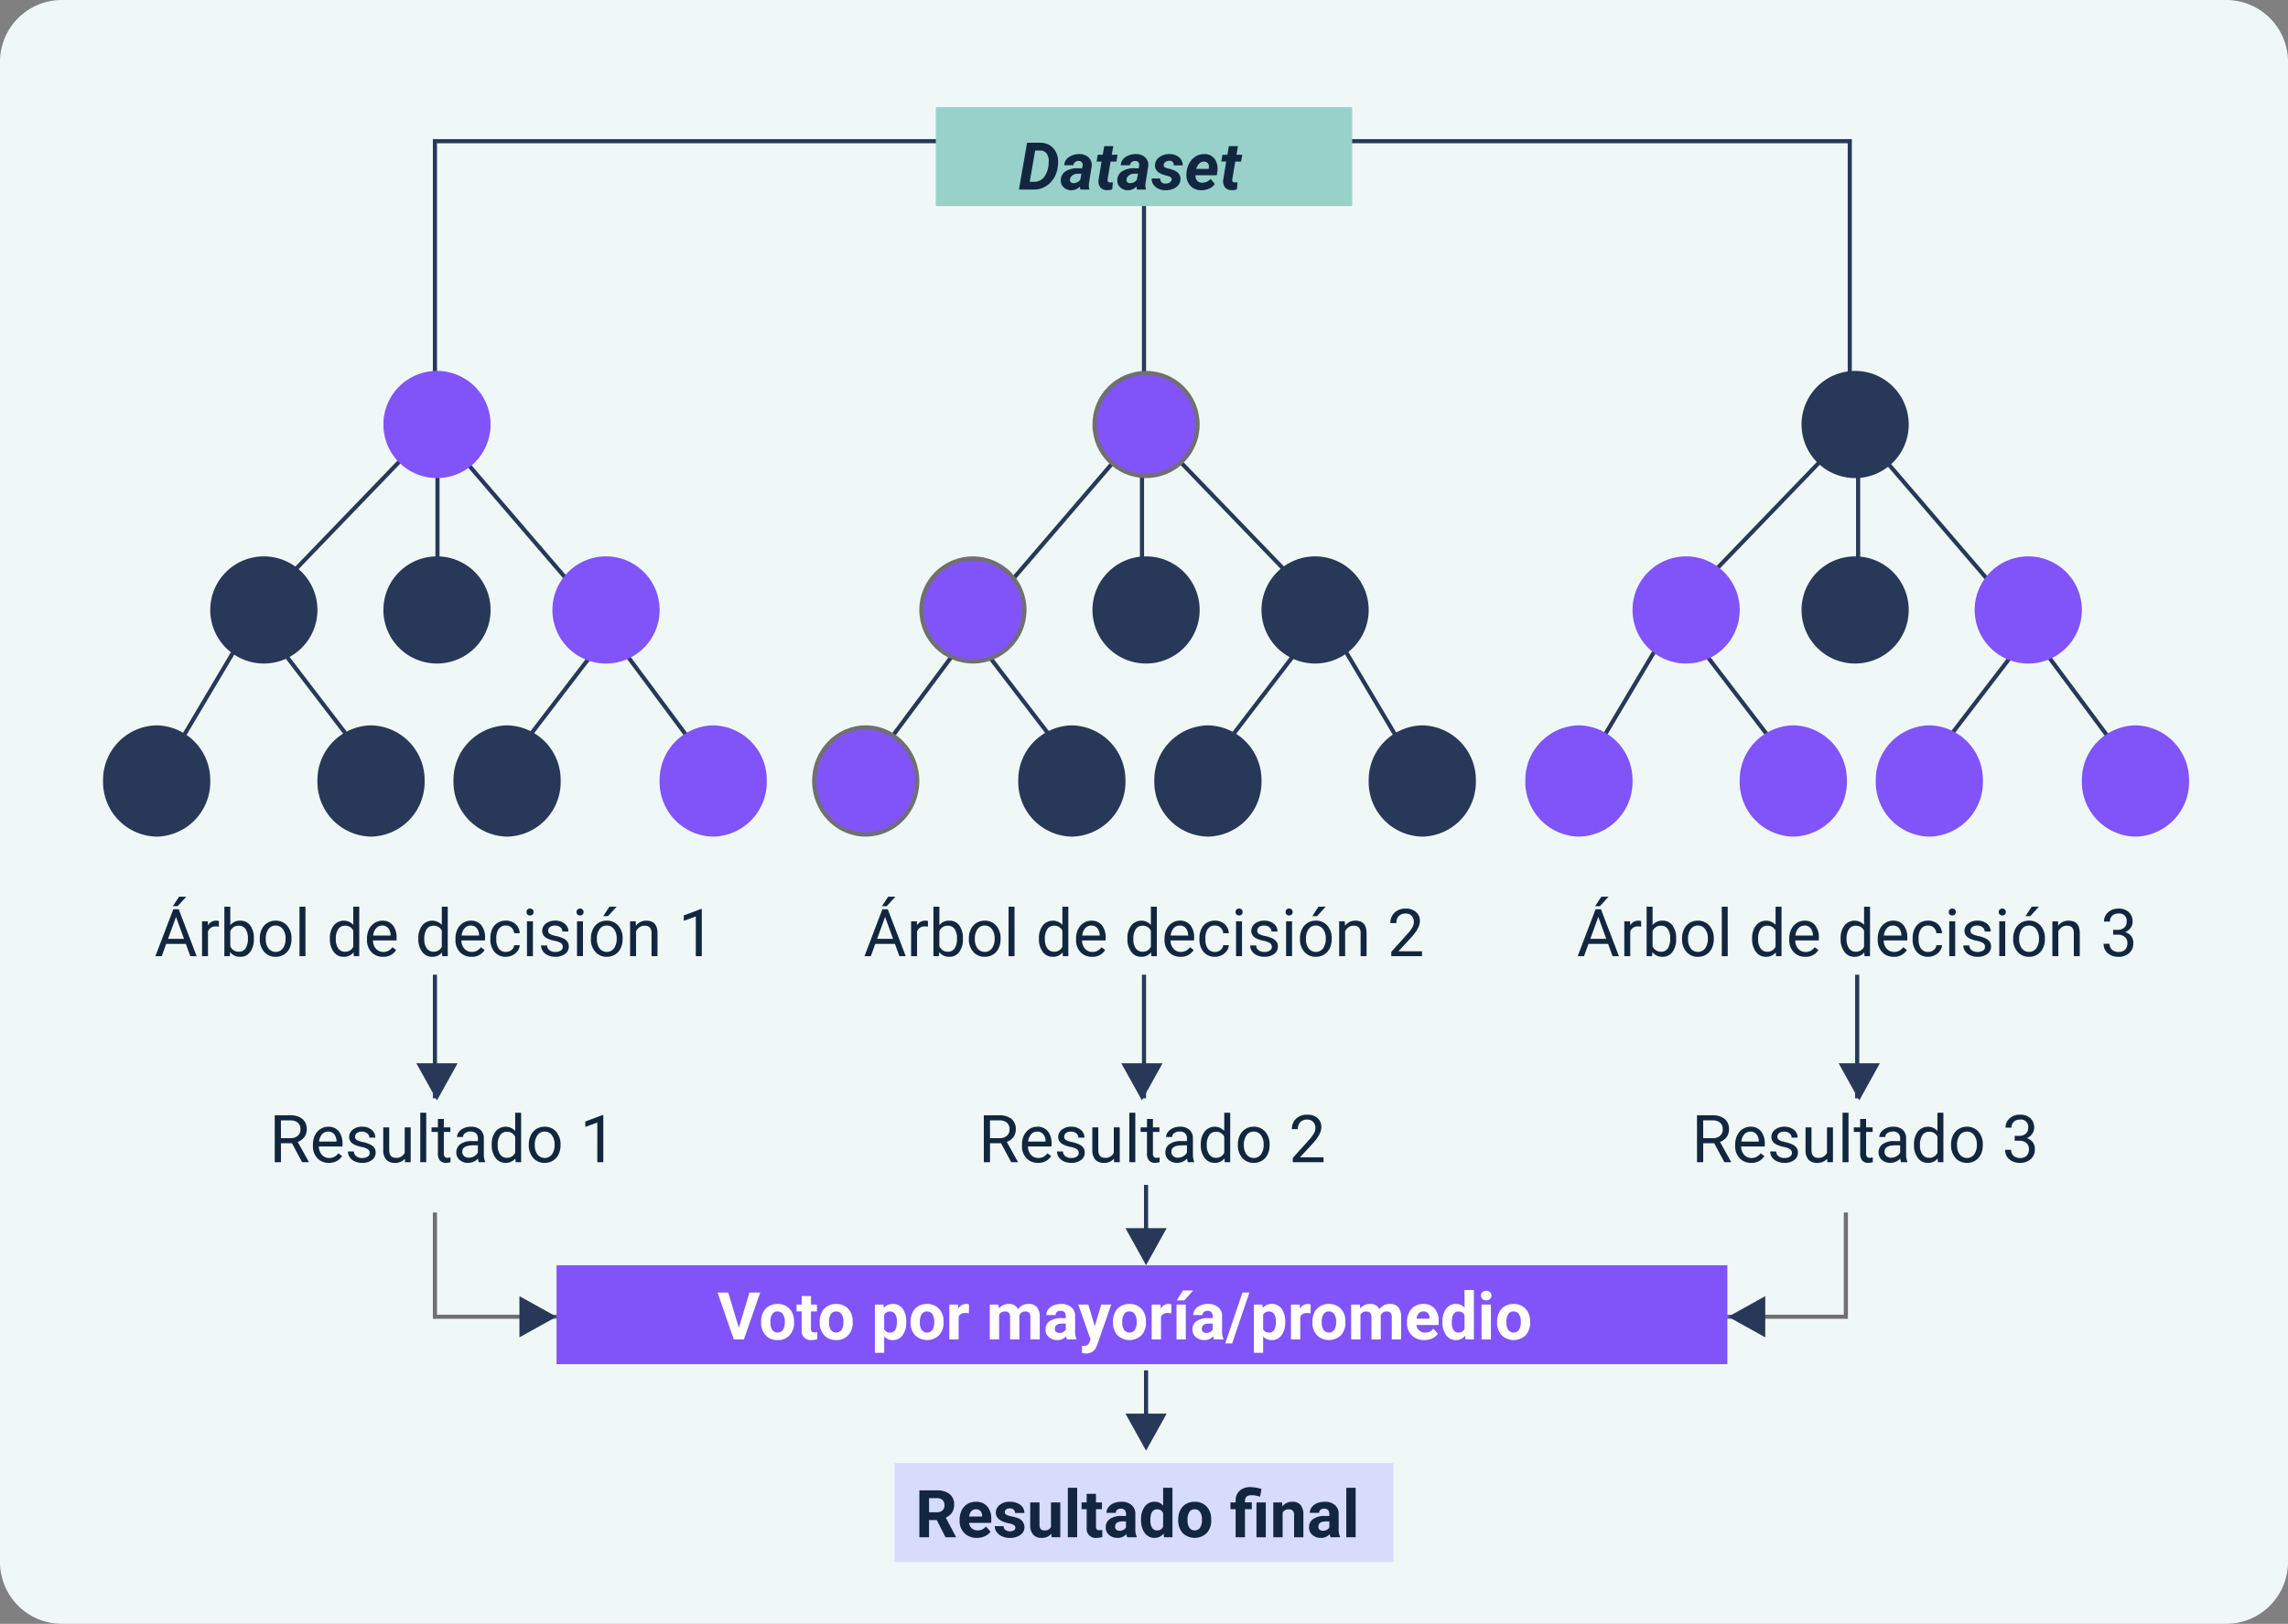 <svg xmlns="http://www.w3.org/2000/svg" width="555" height="394" viewBox="0 0 555 394">
  <rect x="0" y="0" width="555" height="394" fill="#808080" stroke="none"/>
  <g id="Grupo_1076090" data-name="Grupo 1076090" transform="translate(-523 -4284)">
    <path id="Trazado_828839" data-name="Trazado 828839" d="M15,0H540a15,15,0,0,1,15,15V379a15,15,0,0,1-15,15H15A15,15,0,0,1,0,379V15A15,15,0,0,1,15,0Z" transform="translate(523 4284)" fill="#f0f8f7"/>
    <path id="Trazado_818597" data-name="Trazado 818597" d="M-2383.992-7319.8v-62.941h343.2v67.508" transform="translate(3012.492 11701)" fill="none" stroke="#283859" stroke-width="1"/>
    <path id="Trazado_828840" data-name="Trazado 828840" d="M0,0V63" transform="translate(800.5 4322.5)" fill="none" stroke="#283859" stroke-width="1"/>
    <path id="Trazado_828841" data-name="Trazado 828841" d="M0,0H101V24H0Z" transform="translate(750 4310)" fill="#98d1ca"/>
    <path id="Trazado_828842" data-name="Trazado 828842" d="M.164,17,2.141,5.625l3.266.008a4.473,4.473,0,0,1,2.066.52A3.905,3.905,0,0,1,8.961,7.578a4.883,4.883,0,0,1,.688,2.094,6.911,6.911,0,0,1-.016,1.391l-.055.414a6.5,6.5,0,0,1-1.965,4.012A5.558,5.558,0,0,1,3.68,17ZM4.1,7.523l-1.32,7.594.953.008A3.127,3.127,0,0,0,6.27,13.969a5.976,5.976,0,0,0,1.1-3.492l.016-.25A3.151,3.151,0,0,0,6.891,8.25a1.879,1.879,0,0,0-1.539-.719ZM15.078,17a2.281,2.281,0,0,1-.086-.766,2.863,2.863,0,0,1-2.156.922A2.594,2.594,0,0,1,11,16.434a2.186,2.186,0,0,1-.684-1.746,2.527,2.527,0,0,1,1.16-2.121,5.266,5.266,0,0,1,2.965-.738l1.031.016.109-.508a1.764,1.764,0,0,0,.023-.492.846.846,0,0,0-.277-.574.955.955,0,0,0-.629-.215,1.345,1.345,0,0,0-.875.254,1.231,1.231,0,0,0-.461.777l-2.211.008a2.457,2.457,0,0,1,1.113-1.965,4.312,4.312,0,0,1,2.613-.738,3.117,3.117,0,0,1,2.25.855,2.5,2.5,0,0,1,.68,2.121l-.648,4.047-.039.5a2.412,2.412,0,0,0,.133.938L17.242,17Zm-1.7-1.555a2.017,2.017,0,0,0,1.664-.828l.273-1.461-.766-.008a2.139,2.139,0,0,0-1.758.742,1.292,1.292,0,0,0-.242.633.75.75,0,0,0,.176.668A.891.891,0,0,0,13.383,15.445Zm9.672-8.977-.367,2.078h1.406L23.8,10.2H22.4l-.719,4.234a1.077,1.077,0,0,0,.063.609q.109.211.531.227.125.008.672-.039l-.156,1.727a3.706,3.706,0,0,1-1.266.18,1.985,1.985,0,0,1-1.617-.68,2.456,2.456,0,0,1-.437-1.8L20.2,10.2H19l.289-1.656h1.2l.359-2.078ZM28.8,17a2.281,2.281,0,0,1-.086-.766,2.863,2.863,0,0,1-2.156.922,2.594,2.594,0,0,1-1.84-.723,2.186,2.186,0,0,1-.684-1.746,2.527,2.527,0,0,1,1.16-2.121,5.266,5.266,0,0,1,2.965-.738l1.031.016.109-.508a1.764,1.764,0,0,0,.023-.492.846.846,0,0,0-.277-.574.955.955,0,0,0-.629-.215,1.345,1.345,0,0,0-.875.254,1.231,1.231,0,0,0-.461.777l-2.211.008A2.457,2.457,0,0,1,25.98,9.129a4.312,4.312,0,0,1,2.613-.738,3.117,3.117,0,0,1,2.25.855,2.5,2.5,0,0,1,.68,2.121l-.648,4.047-.039.5a2.412,2.412,0,0,0,.133.938L30.961,17Zm-1.7-1.555a2.017,2.017,0,0,0,1.664-.828l.273-1.461-.766-.008a2.139,2.139,0,0,0-1.758.742,1.292,1.292,0,0,0-.242.633.75.75,0,0,0,.176.668A.891.891,0,0,0,27.1,15.445Zm10.1-.828q.125-.625-.867-.906l-.711-.18q-2.523-.7-2.453-2.453A2.428,2.428,0,0,1,34.23,9.129a3.942,3.942,0,0,1,2.457-.738A3.536,3.536,0,0,1,39,9.148a2.5,2.5,0,0,1,.9,1.977l-2.187-.008a.963.963,0,0,0-1.078-1.1,1.552,1.552,0,0,0-.895.258,1.061,1.061,0,0,0-.465.7q-.117.625.945.883l.313.07a6.285,6.285,0,0,1,1.648.59,2.488,2.488,0,0,1,.879.824,2.04,2.04,0,0,1,.285,1.18,2.251,2.251,0,0,1-.52,1.406,3.18,3.18,0,0,1-1.359.93,4.736,4.736,0,0,1-1.816.3,3.568,3.568,0,0,1-2.344-.809,2.607,2.607,0,0,1-.953-2.051l2.078.016a1.142,1.142,0,0,0,1.3,1.227,1.845,1.845,0,0,0,1-.25A.987.987,0,0,0,37.2,14.617Zm7.172,2.539a3.677,3.677,0,0,1-1.965-.543,3.292,3.292,0,0,1-1.277-1.469,4.093,4.093,0,0,1-.328-2.059l.023-.312a5.465,5.465,0,0,1,.719-2.266,4.341,4.341,0,0,1,1.547-1.59,3.827,3.827,0,0,1,2.094-.527,2.924,2.924,0,0,1,2.473,1.2,4.117,4.117,0,0,1,.637,2.962l-.125.962h-5.18a1.814,1.814,0,0,0,.4,1.313,1.521,1.521,0,0,0,1.172.508,2.7,2.7,0,0,0,2.109-.937l1.008,1.25A3.135,3.135,0,0,1,46.3,16.77,4.5,4.5,0,0,1,44.375,17.156Zm.7-6.945A1.565,1.565,0,0,0,44,10.594a3.363,3.363,0,0,0-.848,1.383H46.18l.047-.2a2.071,2.071,0,0,0,.008-.594,1.134,1.134,0,0,0-.383-.707A1.2,1.2,0,0,0,45.078,10.211ZM53.3,6.469,52.93,8.547h1.406L54.047,10.2H52.641l-.719,4.234a1.077,1.077,0,0,0,.063.609q.109.211.531.227.125.008.672-.039l-.156,1.727a3.706,3.706,0,0,1-1.266.18,1.985,1.985,0,0,1-1.617-.68,2.456,2.456,0,0,1-.437-1.8l.727-4.461h-1.2l.289-1.656h1.2l.359-2.078Z" transform="translate(770 4313)" fill="#12263f"/>
    <path id="Trazado_828843" data-name="Trazado 828843" d="M0,0H121V24H0Z" transform="translate(740 4639)" fill="#d8dcfc"/>
    <path id="Trazado_828844" data-name="Trazado 828844" d="M5.227,10.836H3.359V15H1.016V3.625H5.242a4.778,4.778,0,0,1,3.109.9A3.1,3.1,0,0,1,9.445,7.063,3.5,3.5,0,0,1,8.941,9a3.437,3.437,0,0,1-1.527,1.238l2.461,4.648V15H7.359Zm-1.867-1.9H5.25a1.936,1.936,0,0,0,1.367-.449A1.606,1.606,0,0,0,7.1,7.25a1.719,1.719,0,0,0-.457-1.266,1.9,1.9,0,0,0-1.4-.461H3.359Zm11.609,6.219a4.15,4.15,0,0,1-3.027-1.141,4.054,4.054,0,0,1-1.168-3.039v-.219a5.106,5.106,0,0,1,.492-2.277A3.612,3.612,0,0,1,12.66,6.934a3.914,3.914,0,0,1,2.059-.543,3.508,3.508,0,0,1,2.73,1.094,4.444,4.444,0,0,1,1,3.1v.922H13.063a2.1,2.1,0,0,0,.66,1.328,2,2,0,0,0,1.395.5,2.437,2.437,0,0,0,2.039-.945l1.109,1.242a3.389,3.389,0,0,1-1.375,1.121A4.511,4.511,0,0,1,14.969,15.156Zm-.258-6.945a1.411,1.411,0,0,0-1.09.455,2.357,2.357,0,0,0-.535,1.3h3.141V9.788a1.681,1.681,0,0,0-.406-1.165A1.456,1.456,0,0,0,14.711,8.211ZM24.3,12.664a.727.727,0,0,0-.41-.652,4.659,4.659,0,0,0-1.316-.426q-3.016-.633-3.016-2.562A2.323,2.323,0,0,1,20.5,7.145a3.766,3.766,0,0,1,2.441-.754,4.053,4.053,0,0,1,2.574.758,2.388,2.388,0,0,1,.965,1.969H24.219a1.092,1.092,0,0,0-.312-.8A1.322,1.322,0,0,0,22.93,8a1.351,1.351,0,0,0-.883.258.814.814,0,0,0-.312.656.7.7,0,0,0,.355.605,3.657,3.657,0,0,0,1.2.4,9.8,9.8,0,0,1,1.422.379A2.336,2.336,0,0,1,26.5,12.57a2.2,2.2,0,0,1-.992,1.871,4.28,4.28,0,0,1-2.562.715,4.47,4.47,0,0,1-1.887-.379,3.166,3.166,0,0,1-1.293-1.039,2.414,2.414,0,0,1-.469-1.426h2.141a1.179,1.179,0,0,0,.445.922,1.766,1.766,0,0,0,1.109.32,1.635,1.635,0,0,0,.98-.246A.766.766,0,0,0,24.3,12.664Zm8.711,1.477A2.831,2.831,0,0,1,30.7,15.156a2.67,2.67,0,0,1-2.074-.781,3.335,3.335,0,0,1-.73-2.289V6.547h2.258v5.467q0,1.322,1.2,1.322a1.63,1.63,0,0,0,1.578-.8V6.547H35.2V15H33.078ZM39.289,15H37.023V3h2.266ZM43.852,4.469V6.547H45.3V8.2H43.852v4.219a1.007,1.007,0,0,0,.18.672.9.9,0,0,0,.688.2,3.6,3.6,0,0,0,.664-.055v1.711a4.648,4.648,0,0,1-1.367.2,2.156,2.156,0,0,1-2.422-2.4V8.2H40.359V6.547h1.234V4.469ZM51.453,15a2.507,2.507,0,0,1-.227-.758,2.732,2.732,0,0,1-2.133.914,3,3,0,0,1-2.059-.719,2.312,2.312,0,0,1-.816-1.812,2.389,2.389,0,0,1,1-2.062,4.915,4.915,0,0,1,2.879-.727h1.039V9.352a1.393,1.393,0,0,0-.3-.937,1.183,1.183,0,0,0-.949-.352,1.345,1.345,0,0,0-.895.273.929.929,0,0,0-.324.75H46.406a2.268,2.268,0,0,1,.453-1.359,3,3,0,0,1,1.281-.98A4.669,4.669,0,0,1,50,6.391a3.689,3.689,0,0,1,2.48.785A2.747,2.747,0,0,1,53.4,9.383v3.664a4.041,4.041,0,0,0,.336,1.82V15Zm-1.867-1.57a1.945,1.945,0,0,0,.922-.223,1.462,1.462,0,0,0,.625-.6V11.156h-.844q-1.7,0-1.8,1.172l-.008.133a.9.9,0,0,0,.3.7A1.153,1.153,0,0,0,49.586,13.43Zm5.2-2.719a5.094,5.094,0,0,1,.887-3.148,2.877,2.877,0,0,1,2.426-1.172,2.589,2.589,0,0,1,2.039.922V3H62.4V15H60.359l-.109-.9a2.657,2.657,0,0,1-2.172,1.055,2.869,2.869,0,0,1-2.395-1.176A5.258,5.258,0,0,1,54.781,10.711Zm2.258.168a3.337,3.337,0,0,0,.414,1.823,1.349,1.349,0,0,0,1.2.634,1.511,1.511,0,0,0,1.477-.884V9.111a1.489,1.489,0,0,0-1.461-.884Q57.039,8.227,57.039,10.879ZM63.8,10.7a5.013,5.013,0,0,1,.484-2.242A3.546,3.546,0,0,1,65.676,6.93a4.069,4.069,0,0,1,2.113-.539,3.849,3.849,0,0,1,2.793,1.047,4.2,4.2,0,0,1,1.207,2.844l.016.578a4.418,4.418,0,0,1-1.086,3.121,4.209,4.209,0,0,1-5.832,0A4.5,4.5,0,0,1,63.8,10.8Zm2.258.16a3.16,3.16,0,0,0,.453,1.843,1.628,1.628,0,0,0,2.578.008,3.457,3.457,0,0,0,.461-2.015,3.128,3.128,0,0,0-.461-1.831,1.5,1.5,0,0,0-1.3-.649,1.474,1.474,0,0,0-1.281.646A3.516,3.516,0,0,0,66.055,10.856ZM77.727,15V8.2H76.469V6.547h1.258V6.156a3.17,3.17,0,0,1,.98-2.457,3.945,3.945,0,0,1,2.723-.863,9.031,9.031,0,0,1,2.563.461l-.328,1.867a10,10,0,0,0-1.187-.293A5.835,5.835,0,0,0,81.57,4.8q-1.578,0-1.578,1.4v.344h1.664V8.2H79.992V15Zm7.32,0H82.781V6.547h2.266Zm3.945-8.453.07.977a2.951,2.951,0,0,1,2.43-1.133,2.453,2.453,0,0,1,2,.789,3.682,3.682,0,0,1,.672,2.359V15H91.906V9.594a1.465,1.465,0,0,0-.312-1.043,1.4,1.4,0,0,0-1.039-.324,1.553,1.553,0,0,0-1.43.813V15H86.867V6.547ZM100.773,15a2.507,2.507,0,0,1-.227-.758,2.732,2.732,0,0,1-2.133.914,3,3,0,0,1-2.059-.719,2.312,2.312,0,0,1-.816-1.812,2.389,2.389,0,0,1,1-2.062,4.915,4.915,0,0,1,2.879-.727h1.039V9.352a1.393,1.393,0,0,0-.3-.937,1.183,1.183,0,0,0-.949-.352,1.345,1.345,0,0,0-.895.273.929.929,0,0,0-.324.75H95.727a2.268,2.268,0,0,1,.453-1.359,3,3,0,0,1,1.281-.98,4.669,4.669,0,0,1,1.859-.355,3.689,3.689,0,0,1,2.48.785,2.747,2.747,0,0,1,.918,2.207v3.664a4.041,4.041,0,0,0,.336,1.82V15Zm-1.867-1.57a1.945,1.945,0,0,0,.922-.223,1.462,1.462,0,0,0,.625-.6V11.156h-.844q-1.7,0-1.8,1.172l-.008.133a.9.9,0,0,0,.3.7A1.153,1.153,0,0,0,98.906,13.43Zm7.93,1.57H104.57V3h2.266Z" transform="translate(745 4642)" fill="#12263f"/>
    <path id="Trazado_828845" data-name="Trazado 828845" d="M13,0A13,13,0,1,1,0,13,13,13,0,0,1,13,0Z" transform="translate(616 4419)" fill="#283859"/>
    <path id="Trazado_828846" data-name="Trazado 828846" d="M13,0A13,13,0,1,1,0,13,13,13,0,0,1,13,0Z" transform="translate(574 4419)" fill="#283859"/>
    <path id="Trazado_828847" data-name="Trazado 828847" d="M13,0A13.257,13.257,0,0,1,26,13.5,13.257,13.257,0,0,1,13,27,13.257,13.257,0,0,1,0,13.5,13.257,13.257,0,0,1,13,0Z" transform="translate(600 4460)" fill="#283859"/>
    <path id="Trazado_828848" data-name="Trazado 828848" d="M13,0A13.257,13.257,0,0,1,26,13.5,13.257,13.257,0,0,1,13,27,13.257,13.257,0,0,1,0,13.5,13.257,13.257,0,0,1,13,0Z" transform="translate(633 4460)" fill="#283859"/>
    <path id="Trazado_828849" data-name="Trazado 828849" d="M13,0A13.257,13.257,0,0,1,26,13.5,13.257,13.257,0,0,1,13,27,13.257,13.257,0,0,1,0,13.5,13.257,13.257,0,0,1,13,0Z" transform="translate(548 4460)" fill="#283859"/>
    <path id="Trazado_818595" data-name="Trazado 818595" d="M-2363.713-7316l-42.048,43.641-24.084,40.545" transform="translate(2992.239 11703.027)" fill="none" stroke="#283859" stroke-width="1"/>
    <path id="Trazado_818596" data-name="Trazado 818596" d="M-2306.508-7231.874l-29.02-39.042-38.431-44.767" transform="translate(3002.534 11703.086)" fill="none" stroke="#283859" stroke-width="1"/>
    <path id="Trazado_828850" data-name="Trazado 828850" d="M0,0V41.447" transform="translate(629.118 4387.619)" fill="none" stroke="#283859" stroke-width="1"/>
    <path id="Trazado_828851" data-name="Trazado 828851" d="M0,0,29.013,37.895" transform="translate(587.079 4436.171)" fill="none" stroke="#283859" stroke-width="1"/>
    <path id="Trazado_828852" data-name="Trazado 828852" d="M29.013,0,0,37.895" transform="translate(644.809 4433.317)" fill="none" stroke="#283859" stroke-width="1"/>
    <path id="Trazado_828853" data-name="Trazado 828853" d="M13,0A13,13,0,1,1,0,13,13,13,0,0,1,13,0Z" transform="translate(616 4374)" fill="#8054f8"/>
    <path id="Trazado_828854" data-name="Trazado 828854" d="M13,0A13,13,0,1,1,0,13,13,13,0,0,1,13,0Z" transform="translate(657 4419)" fill="#8054f8"/>
    <path id="Trazado_828855" data-name="Trazado 828855" d="M13,0A13.257,13.257,0,0,1,26,13.5,13.257,13.257,0,0,1,13,27,13.257,13.257,0,0,1,0,13.5,13.257,13.257,0,0,1,13,0Z" transform="translate(683 4460)" fill="#8054f8"/>
    <path id="Trazado_828856" data-name="Trazado 828856" d="M13,0A13,13,0,1,1,0,13,13,13,0,0,1,13,0Z" transform="translate(788 4419)" fill="#283859"/>
    <path id="Trazado_828857" data-name="Trazado 828857" d="M13,0A13,13,0,1,1,0,13,13,13,0,0,1,13,0Z" transform="translate(829 4419)" fill="#283859"/>
    <path id="Trazado_828858" data-name="Trazado 828858" d="M13,0A13.257,13.257,0,0,1,26,13.5,13.257,13.257,0,0,1,13,27,13.257,13.257,0,0,1,0,13.5,13.257,13.257,0,0,1,13,0Z" transform="translate(803 4460)" fill="#283859"/>
    <path id="Trazado_828859" data-name="Trazado 828859" d="M13,0A13.257,13.257,0,0,1,26,13.5,13.257,13.257,0,0,1,13,27,13.257,13.257,0,0,1,0,13.5,13.257,13.257,0,0,1,13,0Z" transform="translate(770 4460)" fill="#283859"/>
    <path id="Trazado_828860" data-name="Trazado 828860" d="M13,0A13.257,13.257,0,0,1,26,13.5,13.257,13.257,0,0,1,13,27,13.257,13.257,0,0,1,0,13.5,13.257,13.257,0,0,1,13,0Z" transform="translate(855 4460)" fill="#283859"/>
    <path id="Trazado_818595-2" data-name="Trazado 818595" d="M-2429.846-7316l42.049,43.641,24.084,40.545" transform="translate(3230.451 11703.027)" fill="none" stroke="#283859" stroke-width="1"/>
    <path id="Trazado_818596-2" data-name="Trazado 818596" d="M-2373.959-7231.874l29.02-39.042,38.431-44.767" transform="translate(3107.064 11703.086)" fill="none" stroke="#283859" stroke-width="1"/>
    <path id="Trazado_828861" data-name="Trazado 828861" d="M0,0V41.447" transform="translate(800.013 4387.619)" fill="none" stroke="#283859" stroke-width="1"/>
    <path id="Trazado_828862" data-name="Trazado 828862" d="M29.013,0,0,37.895" transform="translate(813.039 4436.171)" fill="none" stroke="#283859" stroke-width="1"/>
    <path id="Trazado_828863" data-name="Trazado 828863" d="M0,0,29.013,37.895" transform="translate(755.309 4433.317)" fill="none" stroke="#283859" stroke-width="1"/>
    <g id="Trazado_828864" data-name="Trazado 828864" transform="translate(788 4374)" fill="#8054f8">
      <path d="M 13 25.5 C 9.661 25.5 6.522 24.2 4.161 21.839 C 1.8 19.478 0.5 16.339 0.5 13 C 0.5 9.661 1.8 6.522 4.161 4.161 C 6.522 1.8 9.661 0.5 13 0.5 C 16.339 0.5 19.478 1.8 21.839 4.161 C 24.2 6.522 25.5 9.661 25.5 13 C 25.5 16.339 24.2 19.478 21.839 21.839 C 19.478 24.2 16.339 25.5 13 25.5 Z" stroke="none"/>
      <path d="M 13 1 C 9.795 1 6.781 2.248 4.515 4.515 C 2.248 6.781 1 9.795 1 13 C 1 16.205 2.248 19.219 4.515 21.485 C 6.781 23.752 9.795 25 13 25 C 16.205 25 19.219 23.752 21.485 21.485 C 23.752 19.219 25 16.205 25 13 C 25 9.795 23.752 6.781 21.485 4.515 C 19.219 2.248 16.205 1 13 1 M 13 0 C 20.18 0 26 5.82 26 13 C 26 20.18 20.18 26 13 26 C 5.82 26 0 20.18 0 13 C 0 5.82 5.82 0 13 0 Z" stroke="none" fill="#707070"/>
    </g>
    <g id="Trazado_828865" data-name="Trazado 828865" transform="translate(746 4419)" fill="#8054f8">
      <path d="M 13 25.5 C 9.661 25.5 6.522 24.2 4.161 21.839 C 1.8 19.478 0.5 16.339 0.5 13 C 0.5 9.661 1.8 6.522 4.161 4.161 C 6.522 1.8 9.661 0.5 13 0.5 C 16.339 0.5 19.478 1.8 21.839 4.161 C 24.2 6.522 25.5 9.661 25.5 13 C 25.5 16.339 24.2 19.478 21.839 21.839 C 19.478 24.2 16.339 25.5 13 25.5 Z" stroke="none"/>
      <path d="M 13 1 C 9.795 1 6.781 2.248 4.515 4.515 C 2.248 6.781 1 9.795 1 13 C 1 16.205 2.248 19.219 4.515 21.485 C 6.781 23.752 9.795 25 13 25 C 16.205 25 19.219 23.752 21.485 21.485 C 23.752 19.219 25 16.205 25 13 C 25 9.795 23.752 6.781 21.485 4.515 C 19.219 2.248 16.205 1 13 1 M 13 0 C 20.18 0 26 5.82 26 13 C 26 20.18 20.18 26 13 26 C 5.82 26 0 20.18 0 13 C 0 5.82 5.82 0 13 0 Z" stroke="none" fill="#707070"/>
    </g>
    <g id="Trazado_828866" data-name="Trazado 828866" transform="translate(720 4460)" fill="#8054f8">
      <path d="M 13 26.5 C 9.665 26.5 6.528 25.15 4.168 22.699 C 1.803 20.243 0.5 16.976 0.5 13.5 C 0.5 10.024 1.803 6.757 4.168 4.301 C 6.528 1.85 9.665 0.5 13 0.5 C 16.335 0.5 19.472 1.85 21.832 4.301 C 24.197 6.757 25.5 10.024 25.5 13.5 C 25.5 16.976 24.197 20.243 21.832 22.699 C 19.472 25.15 16.335 26.5 13 26.5 Z" stroke="none"/>
      <path d="M 13 1 C 9.802 1 6.793 2.295 4.528 4.648 C 2.253 7.01 1 10.154 1 13.5 C 1 16.846 2.253 19.99 4.528 22.352 C 6.793 24.705 9.802 26 13 26 C 16.198 26 19.207 24.705 21.472 22.352 C 23.747 19.99 25 16.846 25 13.5 C 25 10.154 23.747 7.01 21.472 4.648 C 19.207 2.295 16.198 1 13 1 M 13 0 C 20.18 0 26 6.044 26 13.5 C 26 20.956 20.18 27 13 27 C 5.82 27 0 20.956 0 13.5 C 0 6.044 5.82 0 13 0 Z" stroke="none" fill="#707070"/>
    </g>
    <path id="Trazado_828867" data-name="Trazado 828867" d="M13,0A13,13,0,1,1,0,13,13,13,0,0,1,13,0Z" transform="translate(960 4419)" fill="#283859"/>
    <path id="Trazado_818595-3" data-name="Trazado 818595" d="M-2363.713-7316l-42.048,43.641-24.084,40.545" transform="translate(3336.844 11703.027)" fill="none" stroke="#283859" stroke-width="1"/>
    <path id="Trazado_818596-3" data-name="Trazado 818596" d="M-2306.508-7231.874l-29.02-39.042-38.431-44.767" transform="translate(3347.139 11703.086)" fill="none" stroke="#283859" stroke-width="1"/>
    <path id="Trazado_828868" data-name="Trazado 828868" d="M0,0V41.447" transform="translate(973.724 4387.619)" fill="none" stroke="#283859" stroke-width="1"/>
    <path id="Trazado_828869" data-name="Trazado 828869" d="M0,0,29.013,37.895" transform="translate(931.684 4436.171)" fill="none" stroke="#283859" stroke-width="1"/>
    <path id="Trazado_828870" data-name="Trazado 828870" d="M29.013,0,0,37.895" transform="translate(989.415 4433.317)" fill="none" stroke="#283859" stroke-width="1"/>
    <path id="Trazado_828871" data-name="Trazado 828871" d="M13,0A13,13,0,1,1,0,13,13,13,0,0,1,13,0Z" transform="translate(960 4374)" fill="#283859"/>
    <path id="Trazado_828872" data-name="Trazado 828872" d="M13,0A13,13,0,1,1,0,13,13,13,0,0,1,13,0Z" transform="translate(919 4419)" fill="#8054f8"/>
    <path id="Trazado_828873" data-name="Trazado 828873" d="M13,0A13.257,13.257,0,0,1,26,13.5,13.257,13.257,0,0,1,13,27,13.257,13.257,0,0,1,0,13.5,13.257,13.257,0,0,1,13,0Z" transform="translate(945 4460)" fill="#8054f8"/>
    <path id="Trazado_828874" data-name="Trazado 828874" d="M13,0A13.257,13.257,0,0,1,26,13.5,13.257,13.257,0,0,1,13,27,13.257,13.257,0,0,1,0,13.5,13.257,13.257,0,0,1,13,0Z" transform="translate(978 4460)" fill="#8054f8"/>
    <path id="Trazado_828875" data-name="Trazado 828875" d="M13,0A13.257,13.257,0,0,1,26,13.5,13.257,13.257,0,0,1,13,27,13.257,13.257,0,0,1,0,13.5,13.257,13.257,0,0,1,13,0Z" transform="translate(893 4460)" fill="#8054f8"/>
    <path id="Trazado_828876" data-name="Trazado 828876" d="M13,0A13,13,0,1,1,0,13,13,13,0,0,1,13,0Z" transform="translate(1002 4419)" fill="#8054f8"/>
    <path id="Trazado_828877" data-name="Trazado 828877" d="M13,0A13.257,13.257,0,0,1,26,13.5,13.257,13.257,0,0,1,13,27,13.257,13.257,0,0,1,0,13.5,13.257,13.257,0,0,1,13,0Z" transform="translate(1028 4460)" fill="#8054f8"/>
    <path id="Trazado_828878" data-name="Trazado 828878" d="M14.078,12.023H9.313L8.242,15H6.7L11.039,3.625h1.313L16.7,15H15.164ZM9.766,10.8h3.867L11.7,5.477ZM12.438.578h1.75l-2.094,2.3-1.164,0Zm9.656,7.266a4.331,4.331,0,0,0-.711-.055A1.9,1.9,0,0,0,19.453,9v6H18.008V6.547h1.406l.023.977a2.251,2.251,0,0,1,2.016-1.133,1.477,1.477,0,0,1,.641.109Zm8.484,3.023a5.026,5.026,0,0,1-.891,3.113A2.846,2.846,0,0,1,27.3,15.156a2.947,2.947,0,0,1-2.477-1.133L24.75,15H23.422V3h1.445V7.477a2.93,2.93,0,0,1,2.414-1.086A2.863,2.863,0,0,1,29.7,7.555a5.177,5.177,0,0,1,.879,3.188ZM29.133,10.7a3.906,3.906,0,0,0-.57-2.281,1.888,1.888,0,0,0-1.641-.8,2.122,2.122,0,0,0-2.055,1.328V12.6a2.181,2.181,0,0,0,2.07,1.328,1.878,1.878,0,0,0,1.617-.8A4.153,4.153,0,0,0,29.133,10.7Zm2.883-.008A4.993,4.993,0,0,1,32.5,8.461,3.643,3.643,0,0,1,33.863,6.93a3.7,3.7,0,0,1,1.988-.539,3.565,3.565,0,0,1,2.793,1.2,4.6,4.6,0,0,1,1.066,3.18v.1a5.036,5.036,0,0,1-.473,2.215,3.589,3.589,0,0,1-1.352,1.527,3.743,3.743,0,0,1-2.02.547,3.556,3.556,0,0,1-2.785-1.2A4.575,4.575,0,0,1,32.016,10.8Zm1.453.172a3.616,3.616,0,0,0,.652,2.258,2.211,2.211,0,0,0,3.5-.012,3.955,3.955,0,0,0,.648-2.418,3.61,3.61,0,0,0-.66-2.254,2.1,2.1,0,0,0-1.754-.863,2.075,2.075,0,0,0-1.727.852A3.925,3.925,0,0,0,33.469,10.867ZM43.094,15H41.648V3h1.445Zm5.922-4.3a4.952,4.952,0,0,1,.922-3.129A3.137,3.137,0,0,1,54.7,7.406V3h1.445V15H54.82l-.07-.906a2.943,2.943,0,0,1-2.414,1.063,2.887,2.887,0,0,1-2.395-1.2,5.008,5.008,0,0,1-.926-3.141Zm1.445.164a3.749,3.749,0,0,0,.594,2.25,1.92,1.92,0,0,0,1.641.813A2.108,2.108,0,0,0,54.7,12.7V8.813a2.125,2.125,0,0,0-1.992-1.2,1.929,1.929,0,0,0-1.656.82A4.128,4.128,0,0,0,50.461,10.867ZM61.9,15.156a3.693,3.693,0,0,1-2.8-1.129,4.19,4.19,0,0,1-1.078-3.02v-.266A5.073,5.073,0,0,1,58.5,8.5a3.748,3.748,0,0,1,1.344-1.547,3.378,3.378,0,0,1,1.871-.559,3.166,3.166,0,0,1,2.563,1.086,4.7,4.7,0,0,1,.914,3.109v.6H59.469a3,3,0,0,0,.73,2.02,2.3,2.3,0,0,0,1.777.77,2.517,2.517,0,0,0,1.3-.312,3.259,3.259,0,0,0,.93-.828l.883.688A3.55,3.55,0,0,1,61.9,15.156Zm-.18-7.578a1.928,1.928,0,0,0-1.469.637A3.1,3.1,0,0,0,59.516,10H63.75V9.891a2.753,2.753,0,0,0-.594-1.707A1.815,1.815,0,0,0,61.719,7.578ZM70.477,10.7A4.952,4.952,0,0,1,71.4,7.574a3.137,3.137,0,0,1,4.766-.168V3h1.445V15H76.281l-.07-.906A2.943,2.943,0,0,1,73.8,15.156a2.887,2.887,0,0,1-2.395-1.2,5.008,5.008,0,0,1-.926-3.141Zm1.445.164a3.749,3.749,0,0,0,.594,2.25,1.92,1.92,0,0,0,1.641.813A2.108,2.108,0,0,0,76.164,12.7V8.813a2.125,2.125,0,0,0-1.992-1.2,1.929,1.929,0,0,0-1.656.82A4.128,4.128,0,0,0,71.922,10.867Zm11.438,4.289a3.693,3.693,0,0,1-2.8-1.129,4.19,4.19,0,0,1-1.078-3.02v-.266a5.073,5.073,0,0,1,.48-2.246,3.748,3.748,0,0,1,1.344-1.547,3.378,3.378,0,0,1,1.871-.559,3.166,3.166,0,0,1,2.563,1.086,4.7,4.7,0,0,1,.914,3.109v.6H80.93a3,3,0,0,0,.73,2.02,2.3,2.3,0,0,0,1.777.77,2.517,2.517,0,0,0,1.3-.312,3.259,3.259,0,0,0,.93-.828l.883.688A3.55,3.55,0,0,1,83.359,15.156Zm-.18-7.578a1.928,1.928,0,0,0-1.469.637A3.1,3.1,0,0,0,80.977,10h4.234V9.891a2.753,2.753,0,0,0-.594-1.707A1.815,1.815,0,0,0,83.18,7.578Zm8.539,6.4a2.082,2.082,0,0,0,1.352-.469,1.649,1.649,0,0,0,.641-1.172h1.367a2.621,2.621,0,0,1-.5,1.383,3.293,3.293,0,0,1-1.23,1.047,3.55,3.55,0,0,1-1.629.391A3.482,3.482,0,0,1,88.973,14a4.59,4.59,0,0,1-1.02-3.152v-.242a5.089,5.089,0,0,1,.453-2.2,3.451,3.451,0,0,1,1.3-1.492,3.7,3.7,0,0,1,2-.531,3.39,3.39,0,0,1,2.363.852,3.043,3.043,0,0,1,1,2.211H93.711a1.992,1.992,0,0,0-.621-1.348,1.932,1.932,0,0,0-1.379-.527A2.023,2.023,0,0,0,90,8.371a3.724,3.724,0,0,0-.605,2.293v.273a3.65,3.65,0,0,0,.6,2.25A2.033,2.033,0,0,0,91.719,13.977ZM98.273,15H96.828V6.547h1.445ZM96.711,4.3a.863.863,0,0,1,.215-.594.807.807,0,0,1,.637-.242.819.819,0,0,1,.641.242.854.854,0,0,1,.219.594.826.826,0,0,1-.219.586.834.834,0,0,1-.641.234.821.821,0,0,1-.637-.234A.834.834,0,0,1,96.711,4.3Zm8.8,8.453a1.064,1.064,0,0,0-.441-.91,4.249,4.249,0,0,0-1.539-.559,7.277,7.277,0,0,1-1.742-.562,2.479,2.479,0,0,1-.953-.781,1.869,1.869,0,0,1-.309-1.078,2.193,2.193,0,0,1,.879-1.758,3.432,3.432,0,0,1,2.246-.719,3.532,3.532,0,0,1,2.332.742,2.357,2.357,0,0,1,.895,1.9h-1.453a1.3,1.3,0,0,0-.5-1.023,1.888,1.888,0,0,0-1.27-.43,1.976,1.976,0,0,0-1.234.344,1.082,1.082,0,0,0-.445.9.877.877,0,0,0,.414.789,5.1,5.1,0,0,0,1.5.508,7.8,7.8,0,0,1,1.754.578,2.558,2.558,0,0,1,1,.809,1.988,1.988,0,0,1,.324,1.152,2.163,2.163,0,0,1-.906,1.816,3.8,3.8,0,0,1-2.352.684,4.257,4.257,0,0,1-1.8-.359,2.922,2.922,0,0,1-1.223-1,2.42,2.42,0,0,1-.441-1.395h1.445a1.5,1.5,0,0,0,.582,1.152,2.258,2.258,0,0,0,1.434.426,2.331,2.331,0,0,0,1.316-.332A1.02,1.02,0,0,0,105.508,12.758Zm4.9,2.242h-1.445V6.547h1.445ZM108.844,4.3a.863.863,0,0,1,.215-.594.807.807,0,0,1,.637-.242.819.819,0,0,1,.641.242.854.854,0,0,1,.219.594.826.826,0,0,1-.219.586.834.834,0,0,1-.641.234.821.821,0,0,1-.637-.234A.834.834,0,0,1,108.844,4.3Zm3.492,6.391a4.993,4.993,0,0,1,.488-2.234,3.643,3.643,0,0,1,1.359-1.531,3.7,3.7,0,0,1,1.988-.539,3.565,3.565,0,0,1,2.793,1.2,4.6,4.6,0,0,1,1.066,3.18v.1a5.036,5.036,0,0,1-.473,2.215,3.589,3.589,0,0,1-1.352,1.527,3.743,3.743,0,0,1-2.02.547,3.556,3.556,0,0,1-2.785-1.2,4.575,4.575,0,0,1-1.066-3.164Zm1.453.172a3.616,3.616,0,0,0,.652,2.258,2.211,2.211,0,0,0,3.5-.012,3.955,3.955,0,0,0,.648-2.418,3.61,3.61,0,0,0-.66-2.254,2.1,2.1,0,0,0-1.754-.863,2.075,2.075,0,0,0-1.727.852A3.925,3.925,0,0,0,113.789,10.867ZM116.828,3h1.75l-2.094,2.3-1.164,0Zm6.383,3.547.047,1.063a3.08,3.08,0,0,1,2.531-1.219q2.68,0,2.7,3.023V15h-1.445V9.406a1.946,1.946,0,0,0-.418-1.352,1.675,1.675,0,0,0-1.277-.437,2.086,2.086,0,0,0-1.234.375,2.546,2.546,0,0,0-.828.984V15h-1.445V6.547ZM139.234,15h-1.453V5.367l-2.914,1.07V5.125l4.141-1.555h.227Z" transform="translate(554 4501)" fill="#12263f"/>
    <path id="Trazado_828879" data-name="Trazado 828879" d="M39.82,10.4H37.148V15H35.641V3.625h3.766a4.457,4.457,0,0,1,2.957.875A3.148,3.148,0,0,1,43.4,7.047,3.062,3.062,0,0,1,42.824,8.9a3.428,3.428,0,0,1-1.6,1.18L43.9,14.906V15H42.289ZM37.148,9.172h2.3a2.6,2.6,0,0,0,1.777-.579,1.959,1.959,0,0,0,.66-1.55,2.062,2.062,0,0,0-.629-1.62,2.663,2.663,0,0,0-1.816-.571h-2.3Zm11.633,5.984a3.693,3.693,0,0,1-2.8-1.129,4.19,4.19,0,0,1-1.078-3.02v-.266a5.073,5.073,0,0,1,.48-2.246A3.748,3.748,0,0,1,46.73,6.949,3.378,3.378,0,0,1,48.6,6.391a3.166,3.166,0,0,1,2.563,1.086,4.7,4.7,0,0,1,.914,3.109v.6H46.352a3,3,0,0,0,.73,2.02,2.3,2.3,0,0,0,1.777.77,2.517,2.517,0,0,0,1.3-.312,3.259,3.259,0,0,0,.93-.828l.883.688A3.55,3.55,0,0,1,48.781,15.156ZM48.6,7.578a1.928,1.928,0,0,0-1.469.637A3.1,3.1,0,0,0,46.4,10h4.234V9.891a2.753,2.753,0,0,0-.594-1.707A1.815,1.815,0,0,0,48.6,7.578Zm10.07,5.18a1.064,1.064,0,0,0-.441-.91,4.249,4.249,0,0,0-1.539-.559,7.277,7.277,0,0,1-1.742-.562A2.479,2.479,0,0,1,54,9.945a1.869,1.869,0,0,1-.309-1.078,2.193,2.193,0,0,1,.879-1.758,3.432,3.432,0,0,1,2.246-.719,3.532,3.532,0,0,1,2.332.742,2.357,2.357,0,0,1,.895,1.9H58.586a1.3,1.3,0,0,0-.5-1.023,1.888,1.888,0,0,0-1.27-.43,1.976,1.976,0,0,0-1.234.344,1.082,1.082,0,0,0-.445.9.877.877,0,0,0,.414.789,5.1,5.1,0,0,0,1.5.508A7.8,7.8,0,0,1,58.8,10.7a2.558,2.558,0,0,1,1,.809,1.988,1.988,0,0,1,.324,1.152,2.163,2.163,0,0,1-.906,1.816,3.8,3.8,0,0,1-2.352.684,4.257,4.257,0,0,1-1.8-.359,2.922,2.922,0,0,1-1.223-1A2.42,2.42,0,0,1,53.4,12.4h1.445a1.5,1.5,0,0,0,.582,1.152,2.258,2.258,0,0,0,1.434.426,2.331,2.331,0,0,0,1.316-.332A1.02,1.02,0,0,0,58.672,12.758Zm8.547,1.406a3.07,3.07,0,0,1-2.477.992,2.628,2.628,0,0,1-2.059-.785,3.4,3.4,0,0,1-.715-2.324v-5.5h1.445v5.461q0,1.922,1.563,1.922a2.163,2.163,0,0,0,2.2-1.234V6.547h1.445V15H67.25ZM72.391,15H70.945V3h1.445ZM76.664,4.5V6.547h1.578V7.664H76.664v5.249a1.173,1.173,0,0,0,.211.763.888.888,0,0,0,.719.254,3.5,3.5,0,0,0,.688-.094V15a4.215,4.215,0,0,1-1.109.155,1.8,1.8,0,0,1-1.461-.586,2.517,2.517,0,0,1-.492-1.664V7.664H73.68V6.547h1.539V4.5ZM85.148,15a3.036,3.036,0,0,1-.2-.891,3.225,3.225,0,0,1-2.406,1.047,2.984,2.984,0,0,1-2.051-.707,2.288,2.288,0,0,1-.8-1.793,2.39,2.39,0,0,1,1-2.051,4.733,4.733,0,0,1,2.824-.73h1.406V9.211A1.623,1.623,0,0,0,84.469,8a1.821,1.821,0,0,0-1.336-.449,2.108,2.108,0,0,0-1.3.391,1.151,1.151,0,0,0-.523.945H79.859a2,2,0,0,1,.449-1.223,3.066,3.066,0,0,1,1.219-.934,4.1,4.1,0,0,1,1.691-.344,3.342,3.342,0,0,1,2.289.73,2.635,2.635,0,0,1,.859,2.012v3.891a4.757,4.757,0,0,0,.3,1.852V15Zm-2.4-1.1a2.54,2.54,0,0,0,1.289-.352,2.127,2.127,0,0,0,.883-.914V10.9H83.789q-2.656,0-2.656,1.555a1.316,1.316,0,0,0,.453,1.063A1.742,1.742,0,0,0,82.75,13.9Zm5.531-3.2A4.952,4.952,0,0,1,89.2,7.574a3.137,3.137,0,0,1,4.766-.168V3h1.445V15H94.086l-.07-.906A2.943,2.943,0,0,1,91.6,15.156a2.887,2.887,0,0,1-2.395-1.2,5.008,5.008,0,0,1-.926-3.141Zm1.445.164a3.749,3.749,0,0,0,.594,2.25,1.92,1.92,0,0,0,1.641.813A2.108,2.108,0,0,0,93.969,12.7V8.813a2.125,2.125,0,0,0-1.992-1.2,1.929,1.929,0,0,0-1.656.82A4.128,4.128,0,0,0,89.727,10.867Zm7.547-.172a4.993,4.993,0,0,1,.488-2.234A3.643,3.643,0,0,1,99.121,6.93a3.7,3.7,0,0,1,1.988-.539,3.565,3.565,0,0,1,2.793,1.2,4.6,4.6,0,0,1,1.066,3.18v.1a5.036,5.036,0,0,1-.473,2.215,3.589,3.589,0,0,1-1.352,1.527,3.743,3.743,0,0,1-2.02.547,3.556,3.556,0,0,1-2.785-1.2A4.575,4.575,0,0,1,97.273,10.8Zm1.453.172a3.616,3.616,0,0,0,.652,2.258,2.211,2.211,0,0,0,3.5-.012,3.955,3.955,0,0,0,.648-2.418,3.61,3.61,0,0,0-.66-2.254,2.1,2.1,0,0,0-1.754-.863,2.075,2.075,0,0,0-1.727.852A3.925,3.925,0,0,0,98.727,10.867ZM115.344,15h-1.453V5.367l-2.914,1.07V5.125l4.141-1.555h.227Z" transform="translate(554 4551)" fill="#12263f"/>
    <path id="Trazado_828880" data-name="Trazado 828880" d="M14.078,12.023H9.313L8.242,15H6.7L11.039,3.625h1.313L16.7,15H15.164ZM9.766,10.8h3.867L11.7,5.477ZM12.438.578h1.75l-2.094,2.3-1.164,0Zm9.656,7.266a4.331,4.331,0,0,0-.711-.055A1.9,1.9,0,0,0,19.453,9v6H18.008V6.547h1.406l.023.977a2.251,2.251,0,0,1,2.016-1.133,1.477,1.477,0,0,1,.641.109Zm8.484,3.023a5.026,5.026,0,0,1-.891,3.113A2.846,2.846,0,0,1,27.3,15.156a2.947,2.947,0,0,1-2.477-1.133L24.75,15H23.422V3h1.445V7.477a2.93,2.93,0,0,1,2.414-1.086A2.863,2.863,0,0,1,29.7,7.555a5.177,5.177,0,0,1,.879,3.188ZM29.133,10.7a3.906,3.906,0,0,0-.57-2.281,1.888,1.888,0,0,0-1.641-.8,2.122,2.122,0,0,0-2.055,1.328V12.6a2.181,2.181,0,0,0,2.07,1.328,1.878,1.878,0,0,0,1.617-.8A4.153,4.153,0,0,0,29.133,10.7Zm2.883-.008A4.993,4.993,0,0,1,32.5,8.461,3.643,3.643,0,0,1,33.863,6.93a3.7,3.7,0,0,1,1.988-.539,3.565,3.565,0,0,1,2.793,1.2,4.6,4.6,0,0,1,1.066,3.18v.1a5.036,5.036,0,0,1-.473,2.215,3.589,3.589,0,0,1-1.352,1.527,3.743,3.743,0,0,1-2.02.547,3.556,3.556,0,0,1-2.785-1.2A4.575,4.575,0,0,1,32.016,10.8Zm1.453.172a3.616,3.616,0,0,0,.652,2.258,2.211,2.211,0,0,0,3.5-.012,3.955,3.955,0,0,0,.648-2.418,3.61,3.61,0,0,0-.66-2.254,2.1,2.1,0,0,0-1.754-.863,2.075,2.075,0,0,0-1.727.852A3.925,3.925,0,0,0,33.469,10.867ZM43.094,15H41.648V3h1.445Zm5.922-4.3a4.952,4.952,0,0,1,.922-3.129A3.137,3.137,0,0,1,54.7,7.406V3h1.445V15H54.82l-.07-.906a2.943,2.943,0,0,1-2.414,1.063,2.887,2.887,0,0,1-2.395-1.2,5.008,5.008,0,0,1-.926-3.141Zm1.445.164a3.749,3.749,0,0,0,.594,2.25,1.92,1.92,0,0,0,1.641.813A2.108,2.108,0,0,0,54.7,12.7V8.813a2.125,2.125,0,0,0-1.992-1.2,1.929,1.929,0,0,0-1.656.82A4.128,4.128,0,0,0,50.461,10.867ZM61.9,15.156a3.693,3.693,0,0,1-2.8-1.129,4.19,4.19,0,0,1-1.078-3.02v-.266A5.073,5.073,0,0,1,58.5,8.5a3.748,3.748,0,0,1,1.344-1.547,3.378,3.378,0,0,1,1.871-.559,3.166,3.166,0,0,1,2.563,1.086,4.7,4.7,0,0,1,.914,3.109v.6H59.469a3,3,0,0,0,.73,2.02,2.3,2.3,0,0,0,1.777.77,2.517,2.517,0,0,0,1.3-.312,3.259,3.259,0,0,0,.93-.828l.883.688A3.55,3.55,0,0,1,61.9,15.156Zm-.18-7.578a1.928,1.928,0,0,0-1.469.637A3.1,3.1,0,0,0,59.516,10H63.75V9.891a2.753,2.753,0,0,0-.594-1.707A1.815,1.815,0,0,0,61.719,7.578ZM70.477,10.7A4.952,4.952,0,0,1,71.4,7.574a3.137,3.137,0,0,1,4.766-.168V3h1.445V15H76.281l-.07-.906A2.943,2.943,0,0,1,73.8,15.156a2.887,2.887,0,0,1-2.395-1.2,5.008,5.008,0,0,1-.926-3.141Zm1.445.164a3.749,3.749,0,0,0,.594,2.25,1.92,1.92,0,0,0,1.641.813A2.108,2.108,0,0,0,76.164,12.7V8.813a2.125,2.125,0,0,0-1.992-1.2,1.929,1.929,0,0,0-1.656.82A4.128,4.128,0,0,0,71.922,10.867Zm11.438,4.289a3.693,3.693,0,0,1-2.8-1.129,4.19,4.19,0,0,1-1.078-3.02v-.266a5.073,5.073,0,0,1,.48-2.246,3.748,3.748,0,0,1,1.344-1.547,3.378,3.378,0,0,1,1.871-.559,3.166,3.166,0,0,1,2.563,1.086,4.7,4.7,0,0,1,.914,3.109v.6H80.93a3,3,0,0,0,.73,2.02,2.3,2.3,0,0,0,1.777.77,2.517,2.517,0,0,0,1.3-.312,3.259,3.259,0,0,0,.93-.828l.883.688A3.55,3.55,0,0,1,83.359,15.156Zm-.18-7.578a1.928,1.928,0,0,0-1.469.637A3.1,3.1,0,0,0,80.977,10h4.234V9.891a2.753,2.753,0,0,0-.594-1.707A1.815,1.815,0,0,0,83.18,7.578Zm8.539,6.4a2.082,2.082,0,0,0,1.352-.469,1.649,1.649,0,0,0,.641-1.172h1.367a2.621,2.621,0,0,1-.5,1.383,3.293,3.293,0,0,1-1.23,1.047,3.55,3.55,0,0,1-1.629.391A3.482,3.482,0,0,1,88.973,14a4.59,4.59,0,0,1-1.02-3.152v-.242a5.089,5.089,0,0,1,.453-2.2,3.451,3.451,0,0,1,1.3-1.492,3.7,3.7,0,0,1,2-.531,3.39,3.39,0,0,1,2.363.852,3.043,3.043,0,0,1,1,2.211H93.711a1.992,1.992,0,0,0-.621-1.348,1.932,1.932,0,0,0-1.379-.527A2.023,2.023,0,0,0,90,8.371a3.724,3.724,0,0,0-.605,2.293v.273a3.65,3.65,0,0,0,.6,2.25A2.033,2.033,0,0,0,91.719,13.977ZM98.273,15H96.828V6.547h1.445ZM96.711,4.3a.863.863,0,0,1,.215-.594.807.807,0,0,1,.637-.242.819.819,0,0,1,.641.242.854.854,0,0,1,.219.594.826.826,0,0,1-.219.586.834.834,0,0,1-.641.234.821.821,0,0,1-.637-.234A.834.834,0,0,1,96.711,4.3Zm8.8,8.453a1.064,1.064,0,0,0-.441-.91,4.249,4.249,0,0,0-1.539-.559,7.277,7.277,0,0,1-1.742-.562,2.479,2.479,0,0,1-.953-.781,1.869,1.869,0,0,1-.309-1.078,2.193,2.193,0,0,1,.879-1.758,3.432,3.432,0,0,1,2.246-.719,3.532,3.532,0,0,1,2.332.742,2.357,2.357,0,0,1,.895,1.9h-1.453a1.3,1.3,0,0,0-.5-1.023,1.888,1.888,0,0,0-1.27-.43,1.976,1.976,0,0,0-1.234.344,1.082,1.082,0,0,0-.445.9.877.877,0,0,0,.414.789,5.1,5.1,0,0,0,1.5.508,7.8,7.8,0,0,1,1.754.578,2.558,2.558,0,0,1,1,.809,1.988,1.988,0,0,1,.324,1.152,2.163,2.163,0,0,1-.906,1.816,3.8,3.8,0,0,1-2.352.684,4.257,4.257,0,0,1-1.8-.359,2.922,2.922,0,0,1-1.223-1,2.42,2.42,0,0,1-.441-1.395h1.445a1.5,1.5,0,0,0,.582,1.152,2.258,2.258,0,0,0,1.434.426,2.331,2.331,0,0,0,1.316-.332A1.02,1.02,0,0,0,105.508,12.758Zm4.9,2.242h-1.445V6.547h1.445ZM108.844,4.3a.863.863,0,0,1,.215-.594.807.807,0,0,1,.637-.242.819.819,0,0,1,.641.242.854.854,0,0,1,.219.594.826.826,0,0,1-.219.586.834.834,0,0,1-.641.234.821.821,0,0,1-.637-.234A.834.834,0,0,1,108.844,4.3Zm3.492,6.391a4.993,4.993,0,0,1,.488-2.234,3.643,3.643,0,0,1,1.359-1.531,3.7,3.7,0,0,1,1.988-.539,3.565,3.565,0,0,1,2.793,1.2,4.6,4.6,0,0,1,1.066,3.18v.1a5.036,5.036,0,0,1-.473,2.215,3.589,3.589,0,0,1-1.352,1.527,3.743,3.743,0,0,1-2.02.547,3.556,3.556,0,0,1-2.785-1.2,4.575,4.575,0,0,1-1.066-3.164Zm1.453.172a3.616,3.616,0,0,0,.652,2.258,2.211,2.211,0,0,0,3.5-.012,3.955,3.955,0,0,0,.648-2.418,3.61,3.61,0,0,0-.66-2.254,2.1,2.1,0,0,0-1.754-.863,2.075,2.075,0,0,0-1.727.852A3.925,3.925,0,0,0,113.789,10.867ZM116.828,3h1.75l-2.094,2.3-1.164,0Zm6.383,3.547.047,1.063a3.08,3.08,0,0,1,2.531-1.219q2.68,0,2.7,3.023V15h-1.445V9.406a1.946,1.946,0,0,0-.418-1.352,1.675,1.675,0,0,0-1.277-.437,2.086,2.086,0,0,0-1.234.375,2.546,2.546,0,0,0-.828.984V15h-1.445V6.547ZM141.938,15h-7.453V13.961l3.938-4.375a9.355,9.355,0,0,0,1.207-1.613,2.692,2.692,0,0,0,.332-1.285,2.041,2.041,0,0,0-.539-1.461,1.885,1.885,0,0,0-1.437-.57,2.232,2.232,0,0,0-1.676.613,2.343,2.343,0,0,0-.6,1.707h-1.445a3.355,3.355,0,0,1,1.012-2.539,3.751,3.751,0,0,1,2.707-.969,3.6,3.6,0,0,1,2.508.832,2.838,2.838,0,0,1,.922,2.215q0,1.68-2.141,4l-3.047,3.3h5.711Z" transform="translate(726 4501)" fill="#12263f"/>
    <path id="Trazado_828881" data-name="Trazado 828881" d="M39.82,10.4H37.148V15H35.641V3.625h3.766a4.457,4.457,0,0,1,2.957.875A3.148,3.148,0,0,1,43.4,7.047,3.062,3.062,0,0,1,42.824,8.9a3.428,3.428,0,0,1-1.6,1.18L43.9,14.906V15H42.289ZM37.148,9.172h2.3a2.6,2.6,0,0,0,1.777-.579,1.959,1.959,0,0,0,.66-1.55,2.062,2.062,0,0,0-.629-1.62,2.663,2.663,0,0,0-1.816-.571h-2.3Zm11.633,5.984a3.693,3.693,0,0,1-2.8-1.129,4.19,4.19,0,0,1-1.078-3.02v-.266a5.073,5.073,0,0,1,.48-2.246A3.748,3.748,0,0,1,46.73,6.949,3.378,3.378,0,0,1,48.6,6.391a3.166,3.166,0,0,1,2.563,1.086,4.7,4.7,0,0,1,.914,3.109v.6H46.352a3,3,0,0,0,.73,2.02,2.3,2.3,0,0,0,1.777.77,2.517,2.517,0,0,0,1.3-.312,3.259,3.259,0,0,0,.93-.828l.883.688A3.55,3.55,0,0,1,48.781,15.156ZM48.6,7.578a1.928,1.928,0,0,0-1.469.637A3.1,3.1,0,0,0,46.4,10h4.234V9.891a2.753,2.753,0,0,0-.594-1.707A1.815,1.815,0,0,0,48.6,7.578Zm10.07,5.18a1.064,1.064,0,0,0-.441-.91,4.249,4.249,0,0,0-1.539-.559,7.277,7.277,0,0,1-1.742-.562A2.479,2.479,0,0,1,54,9.945a1.869,1.869,0,0,1-.309-1.078,2.193,2.193,0,0,1,.879-1.758,3.432,3.432,0,0,1,2.246-.719,3.532,3.532,0,0,1,2.332.742,2.357,2.357,0,0,1,.895,1.9H58.586a1.3,1.3,0,0,0-.5-1.023,1.888,1.888,0,0,0-1.27-.43,1.976,1.976,0,0,0-1.234.344,1.082,1.082,0,0,0-.445.9.877.877,0,0,0,.414.789,5.1,5.1,0,0,0,1.5.508A7.8,7.8,0,0,1,58.8,10.7a2.558,2.558,0,0,1,1,.809,1.988,1.988,0,0,1,.324,1.152,2.163,2.163,0,0,1-.906,1.816,3.8,3.8,0,0,1-2.352.684,4.257,4.257,0,0,1-1.8-.359,2.922,2.922,0,0,1-1.223-1A2.42,2.42,0,0,1,53.4,12.4h1.445a1.5,1.5,0,0,0,.582,1.152,2.258,2.258,0,0,0,1.434.426,2.331,2.331,0,0,0,1.316-.332A1.02,1.02,0,0,0,58.672,12.758Zm8.547,1.406a3.07,3.07,0,0,1-2.477.992,2.628,2.628,0,0,1-2.059-.785,3.4,3.4,0,0,1-.715-2.324v-5.5h1.445v5.461q0,1.922,1.563,1.922a2.163,2.163,0,0,0,2.2-1.234V6.547h1.445V15H67.25ZM72.391,15H70.945V3h1.445ZM76.664,4.5V6.547h1.578V7.664H76.664v5.249a1.173,1.173,0,0,0,.211.763.888.888,0,0,0,.719.254,3.5,3.5,0,0,0,.688-.094V15a4.215,4.215,0,0,1-1.109.155,1.8,1.8,0,0,1-1.461-.586,2.517,2.517,0,0,1-.492-1.664V7.664H73.68V6.547h1.539V4.5ZM85.148,15a3.036,3.036,0,0,1-.2-.891,3.225,3.225,0,0,1-2.406,1.047,2.984,2.984,0,0,1-2.051-.707,2.288,2.288,0,0,1-.8-1.793,2.39,2.39,0,0,1,1-2.051,4.733,4.733,0,0,1,2.824-.73h1.406V9.211A1.623,1.623,0,0,0,84.469,8a1.821,1.821,0,0,0-1.336-.449,2.108,2.108,0,0,0-1.3.391,1.151,1.151,0,0,0-.523.945H79.859a2,2,0,0,1,.449-1.223,3.066,3.066,0,0,1,1.219-.934,4.1,4.1,0,0,1,1.691-.344,3.342,3.342,0,0,1,2.289.73,2.635,2.635,0,0,1,.859,2.012v3.891a4.757,4.757,0,0,0,.3,1.852V15Zm-2.4-1.1a2.54,2.54,0,0,0,1.289-.352,2.127,2.127,0,0,0,.883-.914V10.9H83.789q-2.656,0-2.656,1.555a1.316,1.316,0,0,0,.453,1.063A1.742,1.742,0,0,0,82.75,13.9Zm5.531-3.2A4.952,4.952,0,0,1,89.2,7.574a3.137,3.137,0,0,1,4.766-.168V3h1.445V15H94.086l-.07-.906A2.943,2.943,0,0,1,91.6,15.156a2.887,2.887,0,0,1-2.395-1.2,5.008,5.008,0,0,1-.926-3.141Zm1.445.164a3.749,3.749,0,0,0,.594,2.25,1.92,1.92,0,0,0,1.641.813A2.108,2.108,0,0,0,93.969,12.7V8.813a2.125,2.125,0,0,0-1.992-1.2,1.929,1.929,0,0,0-1.656.82A4.128,4.128,0,0,0,89.727,10.867Zm7.547-.172a4.993,4.993,0,0,1,.488-2.234A3.643,3.643,0,0,1,99.121,6.93a3.7,3.7,0,0,1,1.988-.539,3.565,3.565,0,0,1,2.793,1.2,4.6,4.6,0,0,1,1.066,3.18v.1a5.036,5.036,0,0,1-.473,2.215,3.589,3.589,0,0,1-1.352,1.527,3.743,3.743,0,0,1-2.02.547,3.556,3.556,0,0,1-2.785-1.2A4.575,4.575,0,0,1,97.273,10.8Zm1.453.172a3.616,3.616,0,0,0,.652,2.258,2.211,2.211,0,0,0,3.5-.012,3.955,3.955,0,0,0,.648-2.418,3.61,3.61,0,0,0-.66-2.254,2.1,2.1,0,0,0-1.754-.863,2.075,2.075,0,0,0-1.727.852A3.925,3.925,0,0,0,98.727,10.867ZM118.047,15h-7.453V13.961l3.938-4.375a9.354,9.354,0,0,0,1.207-1.613,2.693,2.693,0,0,0,.332-1.285,2.041,2.041,0,0,0-.539-1.461,1.885,1.885,0,0,0-1.437-.57,2.232,2.232,0,0,0-1.676.613,2.343,2.343,0,0,0-.6,1.707h-1.445a3.355,3.355,0,0,1,1.012-2.539,3.751,3.751,0,0,1,2.707-.969A3.6,3.6,0,0,1,116.6,4.3a2.838,2.838,0,0,1,.922,2.215q0,1.68-2.141,4l-3.047,3.3h5.711Z" transform="translate(726 4551)" fill="#12263f"/>
    <path id="Trazado_828882" data-name="Trazado 828882" d="M14.078,12.023H9.313L8.242,15H6.7L11.039,3.625h1.313L16.7,15H15.164ZM9.766,10.8h3.867L11.7,5.477ZM12.438.578h1.75l-2.094,2.3-1.164,0Zm9.656,7.266a4.331,4.331,0,0,0-.711-.055A1.9,1.9,0,0,0,19.453,9v6H18.008V6.547h1.406l.023.977a2.251,2.251,0,0,1,2.016-1.133,1.477,1.477,0,0,1,.641.109Zm8.484,3.023a5.026,5.026,0,0,1-.891,3.113A2.846,2.846,0,0,1,27.3,15.156a2.947,2.947,0,0,1-2.477-1.133L24.75,15H23.422V3h1.445V7.477a2.93,2.93,0,0,1,2.414-1.086A2.863,2.863,0,0,1,29.7,7.555a5.177,5.177,0,0,1,.879,3.188ZM29.133,10.7a3.906,3.906,0,0,0-.57-2.281,1.888,1.888,0,0,0-1.641-.8,2.122,2.122,0,0,0-2.055,1.328V12.6a2.181,2.181,0,0,0,2.07,1.328,1.878,1.878,0,0,0,1.617-.8A4.153,4.153,0,0,0,29.133,10.7Zm2.883-.008A4.993,4.993,0,0,1,32.5,8.461,3.643,3.643,0,0,1,33.863,6.93a3.7,3.7,0,0,1,1.988-.539,3.565,3.565,0,0,1,2.793,1.2,4.6,4.6,0,0,1,1.066,3.18v.1a5.036,5.036,0,0,1-.473,2.215,3.589,3.589,0,0,1-1.352,1.527,3.743,3.743,0,0,1-2.02.547,3.556,3.556,0,0,1-2.785-1.2A4.575,4.575,0,0,1,32.016,10.8Zm1.453.172a3.616,3.616,0,0,0,.652,2.258,2.211,2.211,0,0,0,3.5-.012,3.955,3.955,0,0,0,.648-2.418,3.61,3.61,0,0,0-.66-2.254,2.1,2.1,0,0,0-1.754-.863,2.075,2.075,0,0,0-1.727.852A3.925,3.925,0,0,0,33.469,10.867ZM43.094,15H41.648V3h1.445Zm5.922-4.3a4.952,4.952,0,0,1,.922-3.129A3.137,3.137,0,0,1,54.7,7.406V3h1.445V15H54.82l-.07-.906a2.943,2.943,0,0,1-2.414,1.063,2.887,2.887,0,0,1-2.395-1.2,5.008,5.008,0,0,1-.926-3.141Zm1.445.164a3.749,3.749,0,0,0,.594,2.25,1.92,1.92,0,0,0,1.641.813A2.108,2.108,0,0,0,54.7,12.7V8.813a2.125,2.125,0,0,0-1.992-1.2,1.929,1.929,0,0,0-1.656.82A4.128,4.128,0,0,0,50.461,10.867ZM61.9,15.156a3.693,3.693,0,0,1-2.8-1.129,4.19,4.19,0,0,1-1.078-3.02v-.266A5.073,5.073,0,0,1,58.5,8.5a3.748,3.748,0,0,1,1.344-1.547,3.378,3.378,0,0,1,1.871-.559,3.166,3.166,0,0,1,2.563,1.086,4.7,4.7,0,0,1,.914,3.109v.6H59.469a3,3,0,0,0,.73,2.02,2.3,2.3,0,0,0,1.777.77,2.517,2.517,0,0,0,1.3-.312,3.259,3.259,0,0,0,.93-.828l.883.688A3.55,3.55,0,0,1,61.9,15.156Zm-.18-7.578a1.928,1.928,0,0,0-1.469.637A3.1,3.1,0,0,0,59.516,10H63.75V9.891a2.753,2.753,0,0,0-.594-1.707A1.815,1.815,0,0,0,61.719,7.578ZM70.477,10.7A4.952,4.952,0,0,1,71.4,7.574a3.137,3.137,0,0,1,4.766-.168V3h1.445V15H76.281l-.07-.906A2.943,2.943,0,0,1,73.8,15.156a2.887,2.887,0,0,1-2.395-1.2,5.008,5.008,0,0,1-.926-3.141Zm1.445.164a3.749,3.749,0,0,0,.594,2.25,1.92,1.92,0,0,0,1.641.813A2.108,2.108,0,0,0,76.164,12.7V8.813a2.125,2.125,0,0,0-1.992-1.2,1.929,1.929,0,0,0-1.656.82A4.128,4.128,0,0,0,71.922,10.867Zm11.438,4.289a3.693,3.693,0,0,1-2.8-1.129,4.19,4.19,0,0,1-1.078-3.02v-.266a5.073,5.073,0,0,1,.48-2.246,3.748,3.748,0,0,1,1.344-1.547,3.378,3.378,0,0,1,1.871-.559,3.166,3.166,0,0,1,2.563,1.086,4.7,4.7,0,0,1,.914,3.109v.6H80.93a3,3,0,0,0,.73,2.02,2.3,2.3,0,0,0,1.777.77,2.517,2.517,0,0,0,1.3-.312,3.259,3.259,0,0,0,.93-.828l.883.688A3.55,3.55,0,0,1,83.359,15.156Zm-.18-7.578a1.928,1.928,0,0,0-1.469.637A3.1,3.1,0,0,0,80.977,10h4.234V9.891a2.753,2.753,0,0,0-.594-1.707A1.815,1.815,0,0,0,83.18,7.578Zm8.539,6.4a2.082,2.082,0,0,0,1.352-.469,1.649,1.649,0,0,0,.641-1.172h1.367a2.621,2.621,0,0,1-.5,1.383,3.293,3.293,0,0,1-1.23,1.047,3.55,3.55,0,0,1-1.629.391A3.482,3.482,0,0,1,88.973,14a4.59,4.59,0,0,1-1.02-3.152v-.242a5.089,5.089,0,0,1,.453-2.2,3.451,3.451,0,0,1,1.3-1.492,3.7,3.7,0,0,1,2-.531,3.39,3.39,0,0,1,2.363.852,3.043,3.043,0,0,1,1,2.211H93.711a1.992,1.992,0,0,0-.621-1.348,1.932,1.932,0,0,0-1.379-.527A2.023,2.023,0,0,0,90,8.371a3.724,3.724,0,0,0-.605,2.293v.273a3.65,3.65,0,0,0,.6,2.25A2.033,2.033,0,0,0,91.719,13.977ZM98.273,15H96.828V6.547h1.445ZM96.711,4.3a.863.863,0,0,1,.215-.594.807.807,0,0,1,.637-.242.819.819,0,0,1,.641.242.854.854,0,0,1,.219.594.826.826,0,0,1-.219.586.834.834,0,0,1-.641.234.821.821,0,0,1-.637-.234A.834.834,0,0,1,96.711,4.3Zm8.8,8.453a1.064,1.064,0,0,0-.441-.91,4.249,4.249,0,0,0-1.539-.559,7.277,7.277,0,0,1-1.742-.562,2.479,2.479,0,0,1-.953-.781,1.869,1.869,0,0,1-.309-1.078,2.193,2.193,0,0,1,.879-1.758,3.432,3.432,0,0,1,2.246-.719,3.532,3.532,0,0,1,2.332.742,2.357,2.357,0,0,1,.895,1.9h-1.453a1.3,1.3,0,0,0-.5-1.023,1.888,1.888,0,0,0-1.27-.43,1.976,1.976,0,0,0-1.234.344,1.082,1.082,0,0,0-.445.9.877.877,0,0,0,.414.789,5.1,5.1,0,0,0,1.5.508,7.8,7.8,0,0,1,1.754.578,2.558,2.558,0,0,1,1,.809,1.988,1.988,0,0,1,.324,1.152,2.163,2.163,0,0,1-.906,1.816,3.8,3.8,0,0,1-2.352.684,4.257,4.257,0,0,1-1.8-.359,2.922,2.922,0,0,1-1.223-1,2.42,2.42,0,0,1-.441-1.395h1.445a1.5,1.5,0,0,0,.582,1.152,2.258,2.258,0,0,0,1.434.426,2.331,2.331,0,0,0,1.316-.332A1.02,1.02,0,0,0,105.508,12.758Zm4.9,2.242h-1.445V6.547h1.445ZM108.844,4.3a.863.863,0,0,1,.215-.594.807.807,0,0,1,.637-.242.819.819,0,0,1,.641.242.854.854,0,0,1,.219.594.826.826,0,0,1-.219.586.834.834,0,0,1-.641.234.821.821,0,0,1-.637-.234A.834.834,0,0,1,108.844,4.3Zm3.492,6.391a4.993,4.993,0,0,1,.488-2.234,3.643,3.643,0,0,1,1.359-1.531,3.7,3.7,0,0,1,1.988-.539,3.565,3.565,0,0,1,2.793,1.2,4.6,4.6,0,0,1,1.066,3.18v.1a5.036,5.036,0,0,1-.473,2.215,3.589,3.589,0,0,1-1.352,1.527,3.743,3.743,0,0,1-2.02.547,3.556,3.556,0,0,1-2.785-1.2,4.575,4.575,0,0,1-1.066-3.164Zm1.453.172a3.616,3.616,0,0,0,.652,2.258,2.211,2.211,0,0,0,3.5-.012,3.955,3.955,0,0,0,.648-2.418,3.61,3.61,0,0,0-.66-2.254,2.1,2.1,0,0,0-1.754-.863,2.075,2.075,0,0,0-1.727.852A3.925,3.925,0,0,0,113.789,10.867ZM116.828,3h1.75l-2.094,2.3-1.164,0Zm6.383,3.547.047,1.063a3.08,3.08,0,0,1,2.531-1.219q2.68,0,2.7,3.023V15h-1.445V9.406a1.946,1.946,0,0,0-.418-1.352,1.675,1.675,0,0,0-1.277-.437,2.086,2.086,0,0,0-1.234.375,2.546,2.546,0,0,0-.828.984V15h-1.445V6.547Zm13.375,2.063h1.086a2.387,2.387,0,0,0,1.609-.539,1.8,1.8,0,0,0,.586-1.414,1.764,1.764,0,0,0-1.992-2,2.072,2.072,0,0,0-1.5.535,1.873,1.873,0,0,0-.559,1.418h-1.445a2.9,2.9,0,0,1,.988-2.246,3.6,3.6,0,0,1,2.512-.895,3.558,3.558,0,0,1,2.523.852,3.076,3.076,0,0,1,.914,2.367,2.5,2.5,0,0,1-.48,1.438,2.9,2.9,0,0,1-1.309,1.039,2.8,2.8,0,0,1,1.449.984,2.734,2.734,0,0,1,.512,1.68,3.1,3.1,0,0,1-1,2.43,3.745,3.745,0,0,1-2.6.9,3.844,3.844,0,0,1-2.605-.867,2.877,2.877,0,0,1-1-2.289h1.453a1.859,1.859,0,0,0,.586,1.438,2.229,2.229,0,0,0,1.57.539,2.187,2.187,0,0,0,1.6-.547,2.108,2.108,0,0,0,.555-1.57,1.912,1.912,0,0,0-.609-1.523,2.655,2.655,0,0,0-1.758-.547h-1.086Z" transform="translate(899 4501)" fill="#12263f"/>
    <path id="Trazado_828883" data-name="Trazado 828883" d="M39.82,10.4H37.148V15H35.641V3.625h3.766a4.457,4.457,0,0,1,2.957.875A3.148,3.148,0,0,1,43.4,7.047,3.062,3.062,0,0,1,42.824,8.9a3.428,3.428,0,0,1-1.6,1.18L43.9,14.906V15H42.289ZM37.148,9.172h2.3a2.6,2.6,0,0,0,1.777-.579,1.959,1.959,0,0,0,.66-1.55,2.062,2.062,0,0,0-.629-1.62,2.663,2.663,0,0,0-1.816-.571h-2.3Zm11.633,5.984a3.693,3.693,0,0,1-2.8-1.129,4.19,4.19,0,0,1-1.078-3.02v-.266a5.073,5.073,0,0,1,.48-2.246A3.748,3.748,0,0,1,46.73,6.949,3.378,3.378,0,0,1,48.6,6.391a3.166,3.166,0,0,1,2.563,1.086,4.7,4.7,0,0,1,.914,3.109v.6H46.352a3,3,0,0,0,.73,2.02,2.3,2.3,0,0,0,1.777.77,2.517,2.517,0,0,0,1.3-.312,3.259,3.259,0,0,0,.93-.828l.883.688A3.55,3.55,0,0,1,48.781,15.156ZM48.6,7.578a1.928,1.928,0,0,0-1.469.637A3.1,3.1,0,0,0,46.4,10h4.234V9.891a2.753,2.753,0,0,0-.594-1.707A1.815,1.815,0,0,0,48.6,7.578Zm10.07,5.18a1.064,1.064,0,0,0-.441-.91,4.249,4.249,0,0,0-1.539-.559,7.277,7.277,0,0,1-1.742-.562A2.479,2.479,0,0,1,54,9.945a1.869,1.869,0,0,1-.309-1.078,2.193,2.193,0,0,1,.879-1.758,3.432,3.432,0,0,1,2.246-.719,3.532,3.532,0,0,1,2.332.742,2.357,2.357,0,0,1,.895,1.9H58.586a1.3,1.3,0,0,0-.5-1.023,1.888,1.888,0,0,0-1.27-.43,1.976,1.976,0,0,0-1.234.344,1.082,1.082,0,0,0-.445.9.877.877,0,0,0,.414.789,5.1,5.1,0,0,0,1.5.508A7.8,7.8,0,0,1,58.8,10.7a2.558,2.558,0,0,1,1,.809,1.988,1.988,0,0,1,.324,1.152,2.163,2.163,0,0,1-.906,1.816,3.8,3.8,0,0,1-2.352.684,4.257,4.257,0,0,1-1.8-.359,2.922,2.922,0,0,1-1.223-1A2.42,2.42,0,0,1,53.4,12.4h1.445a1.5,1.5,0,0,0,.582,1.152,2.258,2.258,0,0,0,1.434.426,2.331,2.331,0,0,0,1.316-.332A1.02,1.02,0,0,0,58.672,12.758Zm8.547,1.406a3.07,3.07,0,0,1-2.477.992,2.628,2.628,0,0,1-2.059-.785,3.4,3.4,0,0,1-.715-2.324v-5.5h1.445v5.461q0,1.922,1.563,1.922a2.163,2.163,0,0,0,2.2-1.234V6.547h1.445V15H67.25ZM72.391,15H70.945V3h1.445ZM76.664,4.5V6.547h1.578V7.664H76.664v5.249a1.173,1.173,0,0,0,.211.763.888.888,0,0,0,.719.254,3.5,3.5,0,0,0,.688-.094V15a4.215,4.215,0,0,1-1.109.155,1.8,1.8,0,0,1-1.461-.586,2.517,2.517,0,0,1-.492-1.664V7.664H73.68V6.547h1.539V4.5ZM85.148,15a3.036,3.036,0,0,1-.2-.891,3.225,3.225,0,0,1-2.406,1.047,2.984,2.984,0,0,1-2.051-.707,2.288,2.288,0,0,1-.8-1.793,2.39,2.39,0,0,1,1-2.051,4.733,4.733,0,0,1,2.824-.73h1.406V9.211A1.623,1.623,0,0,0,84.469,8a1.821,1.821,0,0,0-1.336-.449,2.108,2.108,0,0,0-1.3.391,1.151,1.151,0,0,0-.523.945H79.859a2,2,0,0,1,.449-1.223,3.066,3.066,0,0,1,1.219-.934,4.1,4.1,0,0,1,1.691-.344,3.342,3.342,0,0,1,2.289.73,2.635,2.635,0,0,1,.859,2.012v3.891a4.757,4.757,0,0,0,.3,1.852V15Zm-2.4-1.1a2.54,2.54,0,0,0,1.289-.352,2.127,2.127,0,0,0,.883-.914V10.9H83.789q-2.656,0-2.656,1.555a1.316,1.316,0,0,0,.453,1.063A1.742,1.742,0,0,0,82.75,13.9Zm5.531-3.2A4.952,4.952,0,0,1,89.2,7.574a3.137,3.137,0,0,1,4.766-.168V3h1.445V15H94.086l-.07-.906A2.943,2.943,0,0,1,91.6,15.156a2.887,2.887,0,0,1-2.395-1.2,5.008,5.008,0,0,1-.926-3.141Zm1.445.164a3.749,3.749,0,0,0,.594,2.25,1.92,1.92,0,0,0,1.641.813A2.108,2.108,0,0,0,93.969,12.7V8.813a2.125,2.125,0,0,0-1.992-1.2,1.929,1.929,0,0,0-1.656.82A4.128,4.128,0,0,0,89.727,10.867Zm7.547-.172a4.993,4.993,0,0,1,.488-2.234A3.643,3.643,0,0,1,99.121,6.93a3.7,3.7,0,0,1,1.988-.539,3.565,3.565,0,0,1,2.793,1.2,4.6,4.6,0,0,1,1.066,3.18v.1a5.036,5.036,0,0,1-.473,2.215,3.589,3.589,0,0,1-1.352,1.527,3.743,3.743,0,0,1-2.02.547,3.556,3.556,0,0,1-2.785-1.2A4.575,4.575,0,0,1,97.273,10.8Zm1.453.172a3.616,3.616,0,0,0,.652,2.258,2.211,2.211,0,0,0,3.5-.012,3.955,3.955,0,0,0,.648-2.418,3.61,3.61,0,0,0-.66-2.254,2.1,2.1,0,0,0-1.754-.863,2.075,2.075,0,0,0-1.727.852A3.925,3.925,0,0,0,98.727,10.867ZM112.7,8.609h1.086a2.387,2.387,0,0,0,1.609-.539,1.8,1.8,0,0,0,.586-1.414,1.764,1.764,0,0,0-1.992-2,2.072,2.072,0,0,0-1.5.535,1.873,1.873,0,0,0-.559,1.418h-1.445a2.9,2.9,0,0,1,.988-2.246,3.6,3.6,0,0,1,2.512-.895,3.558,3.558,0,0,1,2.523.852,3.076,3.076,0,0,1,.914,2.367,2.5,2.5,0,0,1-.48,1.438,2.9,2.9,0,0,1-1.309,1.039,2.8,2.8,0,0,1,1.449.984,2.734,2.734,0,0,1,.512,1.68,3.1,3.1,0,0,1-1,2.43,3.745,3.745,0,0,1-2.6.9,3.844,3.844,0,0,1-2.605-.867,2.877,2.877,0,0,1-1-2.289h1.453a1.859,1.859,0,0,0,.586,1.438,2.229,2.229,0,0,0,1.57.539,2.187,2.187,0,0,0,1.6-.547,2.108,2.108,0,0,0,.555-1.57,1.912,1.912,0,0,0-.609-1.523,2.655,2.655,0,0,0-1.758-.547H112.7Z" transform="translate(899 4551)" fill="#12263f"/>
    <path id="Trazado_828884" data-name="Trazado 828884" d="M0,0V30" transform="translate(628.5 4520.5)" fill="none" stroke="#283859" stroke-width="1"/>
    <path id="Trazado_828885" data-name="Trazado 828885" d="M0,0V30" transform="translate(800.5 4520.5)" fill="none" stroke="#283859" stroke-width="1"/>
    <path id="Trazado_828886" data-name="Trazado 828886" d="M0,0V15" transform="translate(801 4571.5)" fill="none" stroke="#283859" stroke-width="1"/>
    <path id="Trazado_828887" data-name="Trazado 828887" d="M0,0V15" transform="translate(801 4616.5)" fill="none" stroke="#283859" stroke-width="1"/>
    <path id="Trazado_828888" data-name="Trazado 828888" d="M0,0V30" transform="translate(973.5 4520.5)" fill="none" stroke="#283859" stroke-width="1"/>
    <path id="Trazado_819876" data-name="Trazado 819876" d="M-2277.344-7096.5h48.09v-25.3" transform="translate(3200 11700)" fill="none" stroke="#707070" stroke-width="1"/>
    <path id="Trazado_819877" data-name="Trazado 819877" d="M-2229.254-7096.5h-48.09v-25.3" transform="translate(2905.844 11700)" fill="none" stroke="#707070" stroke-width="1"/>
    <path id="Trazado_828889" data-name="Trazado 828889" d="M0,0H284V24H0Z" transform="translate(658 4591)" fill="#8054f8"/>
    <path id="Trazado_828890" data-name="Trazado 828890" d="M5.219,12.18,7.8,3.625h2.609L6.445,15H4L.055,3.625h2.6Zm5.4-1.484A5.013,5.013,0,0,1,11.1,8.453,3.546,3.546,0,0,1,12.5,6.93a4.069,4.069,0,0,1,2.113-.539A3.849,3.849,0,0,1,17.4,7.438a4.2,4.2,0,0,1,1.207,2.844l.016.578a4.418,4.418,0,0,1-1.086,3.121,3.775,3.775,0,0,1-2.914,1.176,3.793,3.793,0,0,1-2.918-1.172,4.5,4.5,0,0,1-1.09-3.187Zm2.258.16a3.16,3.16,0,0,0,.453,1.843,1.628,1.628,0,0,0,2.578.008,3.457,3.457,0,0,0,.461-2.015,3.128,3.128,0,0,0-.461-1.831,1.5,1.5,0,0,0-1.3-.649,1.474,1.474,0,0,0-1.281.646A3.516,3.516,0,0,0,12.875,10.856Zm9.844-6.387V6.547h1.445V8.2H22.719v4.219a1.007,1.007,0,0,0,.18.672.9.9,0,0,0,.688.2,3.6,3.6,0,0,0,.664-.055v1.711a4.648,4.648,0,0,1-1.367.2,2.156,2.156,0,0,1-2.422-2.4V8.2H19.227V6.547h1.234V4.469ZM24.836,10.7a5.013,5.013,0,0,1,.484-2.242A3.546,3.546,0,0,1,26.715,6.93a4.069,4.069,0,0,1,2.113-.539,3.849,3.849,0,0,1,2.793,1.047,4.2,4.2,0,0,1,1.207,2.844l.016.578a4.418,4.418,0,0,1-1.086,3.121,3.775,3.775,0,0,1-2.914,1.176,3.793,3.793,0,0,1-2.918-1.172,4.5,4.5,0,0,1-1.09-3.187Zm2.258.16a3.16,3.16,0,0,0,.453,1.843,1.628,1.628,0,0,0,2.578.008,3.457,3.457,0,0,0,.461-2.015,3.128,3.128,0,0,0-.461-1.831,1.5,1.5,0,0,0-1.3-.649,1.474,1.474,0,0,0-1.281.646A3.516,3.516,0,0,0,27.094,10.856Zm18.734,0a5.07,5.07,0,0,1-.887,3.129,2.843,2.843,0,0,1-2.395,1.176,2.633,2.633,0,0,1-2.07-.891V18.25H38.219V6.547h2.094l.078.828a2.654,2.654,0,0,1,2.141-.984,2.862,2.862,0,0,1,2.43,1.156,5.207,5.207,0,0,1,.867,3.188Zm-2.258-.164a3.327,3.327,0,0,0-.418-1.82,1.361,1.361,0,0,0-1.215-.641,1.479,1.479,0,0,0-1.461.813V12.5a1.5,1.5,0,0,0,1.477.836Q43.57,13.336,43.57,10.688Zm3.3.008a5.013,5.013,0,0,1,.484-2.242A3.546,3.546,0,0,1,48.754,6.93a4.069,4.069,0,0,1,2.113-.539A3.849,3.849,0,0,1,53.66,7.438a4.2,4.2,0,0,1,1.207,2.844l.016.578A4.418,4.418,0,0,1,53.8,13.98a4.209,4.209,0,0,1-5.832,0,4.5,4.5,0,0,1-1.09-3.187Zm2.258.16a3.16,3.16,0,0,0,.453,1.843,1.628,1.628,0,0,0,2.578.008,3.457,3.457,0,0,0,.461-2.015,3.128,3.128,0,0,0-.461-1.831,1.5,1.5,0,0,0-1.3-.649,1.474,1.474,0,0,0-1.281.646A3.516,3.516,0,0,0,49.133,10.856ZM61.023,8.664a6.134,6.134,0,0,0-.812-.062,1.654,1.654,0,0,0-1.68.867V15H56.273V6.547h2.133l.063,1.008a2.092,2.092,0,0,1,1.883-1.164,2.366,2.366,0,0,1,.7.1Zm7.188-2.117.07.945a2.971,2.971,0,0,1,2.43-1.1A2.255,2.255,0,0,1,72.953,7.68a2.9,2.9,0,0,1,2.539-1.289,2.521,2.521,0,0,1,2.047.8,3.681,3.681,0,0,1,.672,2.41V15H75.945V9.609a1.61,1.61,0,0,0-.281-1.051,1.246,1.246,0,0,0-.992-.332,1.409,1.409,0,0,0-1.406.969l.008,5.8H71.016V9.617a1.59,1.59,0,0,0-.289-1.062,1.259,1.259,0,0,0-.984-.328,1.463,1.463,0,0,0-1.391.8V15H66.094V6.547ZM84.844,15a2.507,2.507,0,0,1-.227-.758,2.732,2.732,0,0,1-2.133.914,3,3,0,0,1-2.059-.719,2.312,2.312,0,0,1-.816-1.812,2.389,2.389,0,0,1,1-2.062,4.915,4.915,0,0,1,2.879-.727h1.039V9.352a1.393,1.393,0,0,0-.3-.937,1.183,1.183,0,0,0-.949-.352,1.345,1.345,0,0,0-.895.273.929.929,0,0,0-.324.75H79.8a2.268,2.268,0,0,1,.453-1.359,3,3,0,0,1,1.281-.98,4.669,4.669,0,0,1,1.859-.355,3.689,3.689,0,0,1,2.48.785,2.747,2.747,0,0,1,.918,2.207v3.664a4.041,4.041,0,0,0,.336,1.82V15Zm-1.867-1.57a1.945,1.945,0,0,0,.922-.223,1.462,1.462,0,0,0,.625-.6V11.156H83.68q-1.7,0-1.8,1.172l-.008.133a.9.9,0,0,0,.3.7A1.153,1.153,0,0,0,82.977,13.43ZM91.563,11.8l1.563-5.258h2.422l-3.4,9.766-.187.445a2.577,2.577,0,0,1-2.5,1.656,3.552,3.552,0,0,1-1-.148V16.555l.344.008a1.857,1.857,0,0,0,.957-.2,1.283,1.283,0,0,0,.5-.648l.266-.7L87.563,6.547h2.43ZM95.969,10.7a5.013,5.013,0,0,1,.484-2.242A3.546,3.546,0,0,1,97.848,6.93a4.069,4.069,0,0,1,2.113-.539,3.849,3.849,0,0,1,2.793,1.047,4.2,4.2,0,0,1,1.207,2.844l.016.578a4.418,4.418,0,0,1-1.086,3.121,4.209,4.209,0,0,1-5.832,0,4.5,4.5,0,0,1-1.09-3.187Zm2.258.16A3.16,3.16,0,0,0,98.68,12.7a1.628,1.628,0,0,0,2.578.008,3.457,3.457,0,0,0,.461-2.015,3.128,3.128,0,0,0-.461-1.831,1.5,1.5,0,0,0-1.3-.649,1.474,1.474,0,0,0-1.281.646A3.516,3.516,0,0,0,98.227,10.856Zm11.891-2.192A6.134,6.134,0,0,0,109.3,8.6a1.654,1.654,0,0,0-1.68.867V15h-2.258V6.547H107.5l.063,1.008a2.092,2.092,0,0,1,1.883-1.164,2.366,2.366,0,0,1,.7.1ZM113.641,15h-2.258V6.547h2.258Zm-.664-11.883h2.461l-2.164,2.422h-1.836ZM120.484,15a2.507,2.507,0,0,1-.227-.758,2.732,2.732,0,0,1-2.133.914,3,3,0,0,1-2.059-.719,2.312,2.312,0,0,1-.816-1.812,2.389,2.389,0,0,1,1-2.062,4.915,4.915,0,0,1,2.879-.727h1.039V9.352a1.393,1.393,0,0,0-.3-.937,1.183,1.183,0,0,0-.949-.352,1.345,1.345,0,0,0-.895.273.929.929,0,0,0-.324.75h-2.258a2.268,2.268,0,0,1,.453-1.359,3,3,0,0,1,1.281-.98,4.669,4.669,0,0,1,1.859-.355,3.689,3.689,0,0,1,2.48.785,2.747,2.747,0,0,1,.918,2.207v3.664a4.041,4.041,0,0,0,.336,1.82V15Zm-1.867-1.57a1.945,1.945,0,0,0,.922-.223,1.462,1.462,0,0,0,.625-.6V11.156h-.844q-1.7,0-1.8,1.172l-.008.133a.9.9,0,0,0,.3.7A1.153,1.153,0,0,0,118.617,13.43Zm6.258,2.547H123.2l4.188-12.352h1.68Zm12.875-5.125a5.07,5.07,0,0,1-.887,3.129,2.843,2.843,0,0,1-2.395,1.176,2.633,2.633,0,0,1-2.07-.891V18.25h-2.258V6.547h2.094l.078.828a2.654,2.654,0,0,1,2.141-.984,2.862,2.862,0,0,1,2.43,1.156,5.207,5.207,0,0,1,.867,3.188Zm-2.258-.164a3.327,3.327,0,0,0-.418-1.82,1.361,1.361,0,0,0-1.215-.641,1.479,1.479,0,0,0-1.461.813V12.5a1.5,1.5,0,0,0,1.477.836Q135.492,13.336,135.492,10.688ZM143.9,8.664a6.134,6.134,0,0,0-.812-.062,1.654,1.654,0,0,0-1.68.867V15h-2.258V6.547h2.133l.063,1.008a2.092,2.092,0,0,1,1.883-1.164,2.366,2.366,0,0,1,.7.1Zm.453,2.031a5.013,5.013,0,0,1,.484-2.242A3.546,3.546,0,0,1,146.23,6.93a4.069,4.069,0,0,1,2.113-.539,3.849,3.849,0,0,1,2.793,1.047,4.2,4.2,0,0,1,1.207,2.844l.016.578a4.418,4.418,0,0,1-1.086,3.121,4.209,4.209,0,0,1-5.832,0,4.5,4.5,0,0,1-1.09-3.187Zm2.258.16a3.16,3.16,0,0,0,.453,1.843,1.628,1.628,0,0,0,2.578.008,3.457,3.457,0,0,0,.461-2.015,3.128,3.128,0,0,0-.461-1.831,1.5,1.5,0,0,0-1.3-.649,1.474,1.474,0,0,0-1.281.646A3.516,3.516,0,0,0,146.609,10.856Zm9.258-4.309.07.945a2.971,2.971,0,0,1,2.43-1.1,2.255,2.255,0,0,1,2.242,1.289,2.9,2.9,0,0,1,2.539-1.289,2.521,2.521,0,0,1,2.047.8,3.681,3.681,0,0,1,.672,2.41V15H163.6V9.609a1.61,1.61,0,0,0-.281-1.051,1.246,1.246,0,0,0-.992-.332,1.409,1.409,0,0,0-1.406.969l.008,5.8h-2.258V9.617a1.59,1.59,0,0,0-.289-1.062,1.259,1.259,0,0,0-.984-.328,1.463,1.463,0,0,0-1.391.8V15H153.75V6.547Zm15.625,8.609a4.15,4.15,0,0,1-3.027-1.141,4.054,4.054,0,0,1-1.168-3.039v-.219a5.106,5.106,0,0,1,.492-2.277,3.612,3.612,0,0,1,1.395-1.547,3.914,3.914,0,0,1,2.059-.543,3.508,3.508,0,0,1,2.73,1.094,4.444,4.444,0,0,1,1,3.1v.922h-5.383a2.1,2.1,0,0,0,.66,1.328,2,2,0,0,0,1.395.5,2.437,2.437,0,0,0,2.039-.945l1.109,1.242a3.389,3.389,0,0,1-1.375,1.121A4.511,4.511,0,0,1,171.492,15.156Zm-.258-6.945a1.411,1.411,0,0,0-1.09.455,2.357,2.357,0,0,0-.535,1.3h3.141V9.788a1.681,1.681,0,0,0-.406-1.165A1.456,1.456,0,0,0,171.234,8.211Zm4.664,2.5a5.094,5.094,0,0,1,.887-3.148,2.877,2.877,0,0,1,2.426-1.172,2.589,2.589,0,0,1,2.039.922V3h2.266V15h-2.039l-.109-.9a2.657,2.657,0,0,1-2.172,1.055A2.869,2.869,0,0,1,176.8,13.98,5.258,5.258,0,0,1,175.9,10.711Zm2.258.168a3.337,3.337,0,0,0,.414,1.823,1.349,1.349,0,0,0,1.2.634,1.511,1.511,0,0,0,1.477-.884V9.111a1.489,1.489,0,0,0-1.461-.884Q178.156,8.227,178.156,10.879ZM187.648,15h-2.266V6.547h2.266Zm-2.4-10.641a1.112,1.112,0,0,1,.34-.836,1.465,1.465,0,0,1,1.848,0,1.105,1.105,0,0,1,.344.836,1.109,1.109,0,0,1-.348.844,1.448,1.448,0,0,1-1.836,0A1.109,1.109,0,0,1,185.25,4.359Zm3.906,6.336a5.013,5.013,0,0,1,.484-2.242,3.546,3.546,0,0,1,1.395-1.523,4.069,4.069,0,0,1,2.113-.539,3.849,3.849,0,0,1,2.793,1.047,4.2,4.2,0,0,1,1.207,2.844l.016.578a4.418,4.418,0,0,1-1.086,3.121,4.209,4.209,0,0,1-5.832,0,4.5,4.5,0,0,1-1.09-3.187Zm2.258.16a3.16,3.16,0,0,0,.453,1.843,1.628,1.628,0,0,0,2.578.008,3.457,3.457,0,0,0,.461-2.015,3.128,3.128,0,0,0-.461-1.831,1.5,1.5,0,0,0-1.3-.649,1.474,1.474,0,0,0-1.281.646A3.516,3.516,0,0,0,191.414,10.856Z" transform="translate(697 4594)" fill="#fff"/>
    <path id="Trazado_828891" data-name="Trazado 828891" d="M5,0l5,9H0Z" transform="translate(979 4551) rotate(180)" fill="#283859"/>
    <path id="Trazado_828892" data-name="Trazado 828892" d="M5,0l5,9H0Z" transform="translate(805 4551) rotate(180)" fill="#283859"/>
    <path id="Trazado_828893" data-name="Trazado 828893" d="M5,0l5,9H0Z" transform="translate(634 4551) rotate(180)" fill="#283859"/>
    <path id="Trazado_828894" data-name="Trazado 828894" d="M5,0l5,9H0Z" transform="translate(806 4591) rotate(180)" fill="#283859"/>
    <path id="Trazado_828895" data-name="Trazado 828895" d="M5,0l5,9H0Z" transform="translate(806 4636) rotate(180)" fill="#283859"/>
    <path id="Trazado_828896" data-name="Trazado 828896" d="M5,0l5,9H0Z" transform="translate(942.201 4608.496) rotate(-90)" fill="#283859"/>
    <path id="Trazado_828897" data-name="Trazado 828897" d="M5,0l5,9H0Z" transform="translate(658 4598.496) rotate(90)" fill="#283859"/>
  </g>
</svg>
